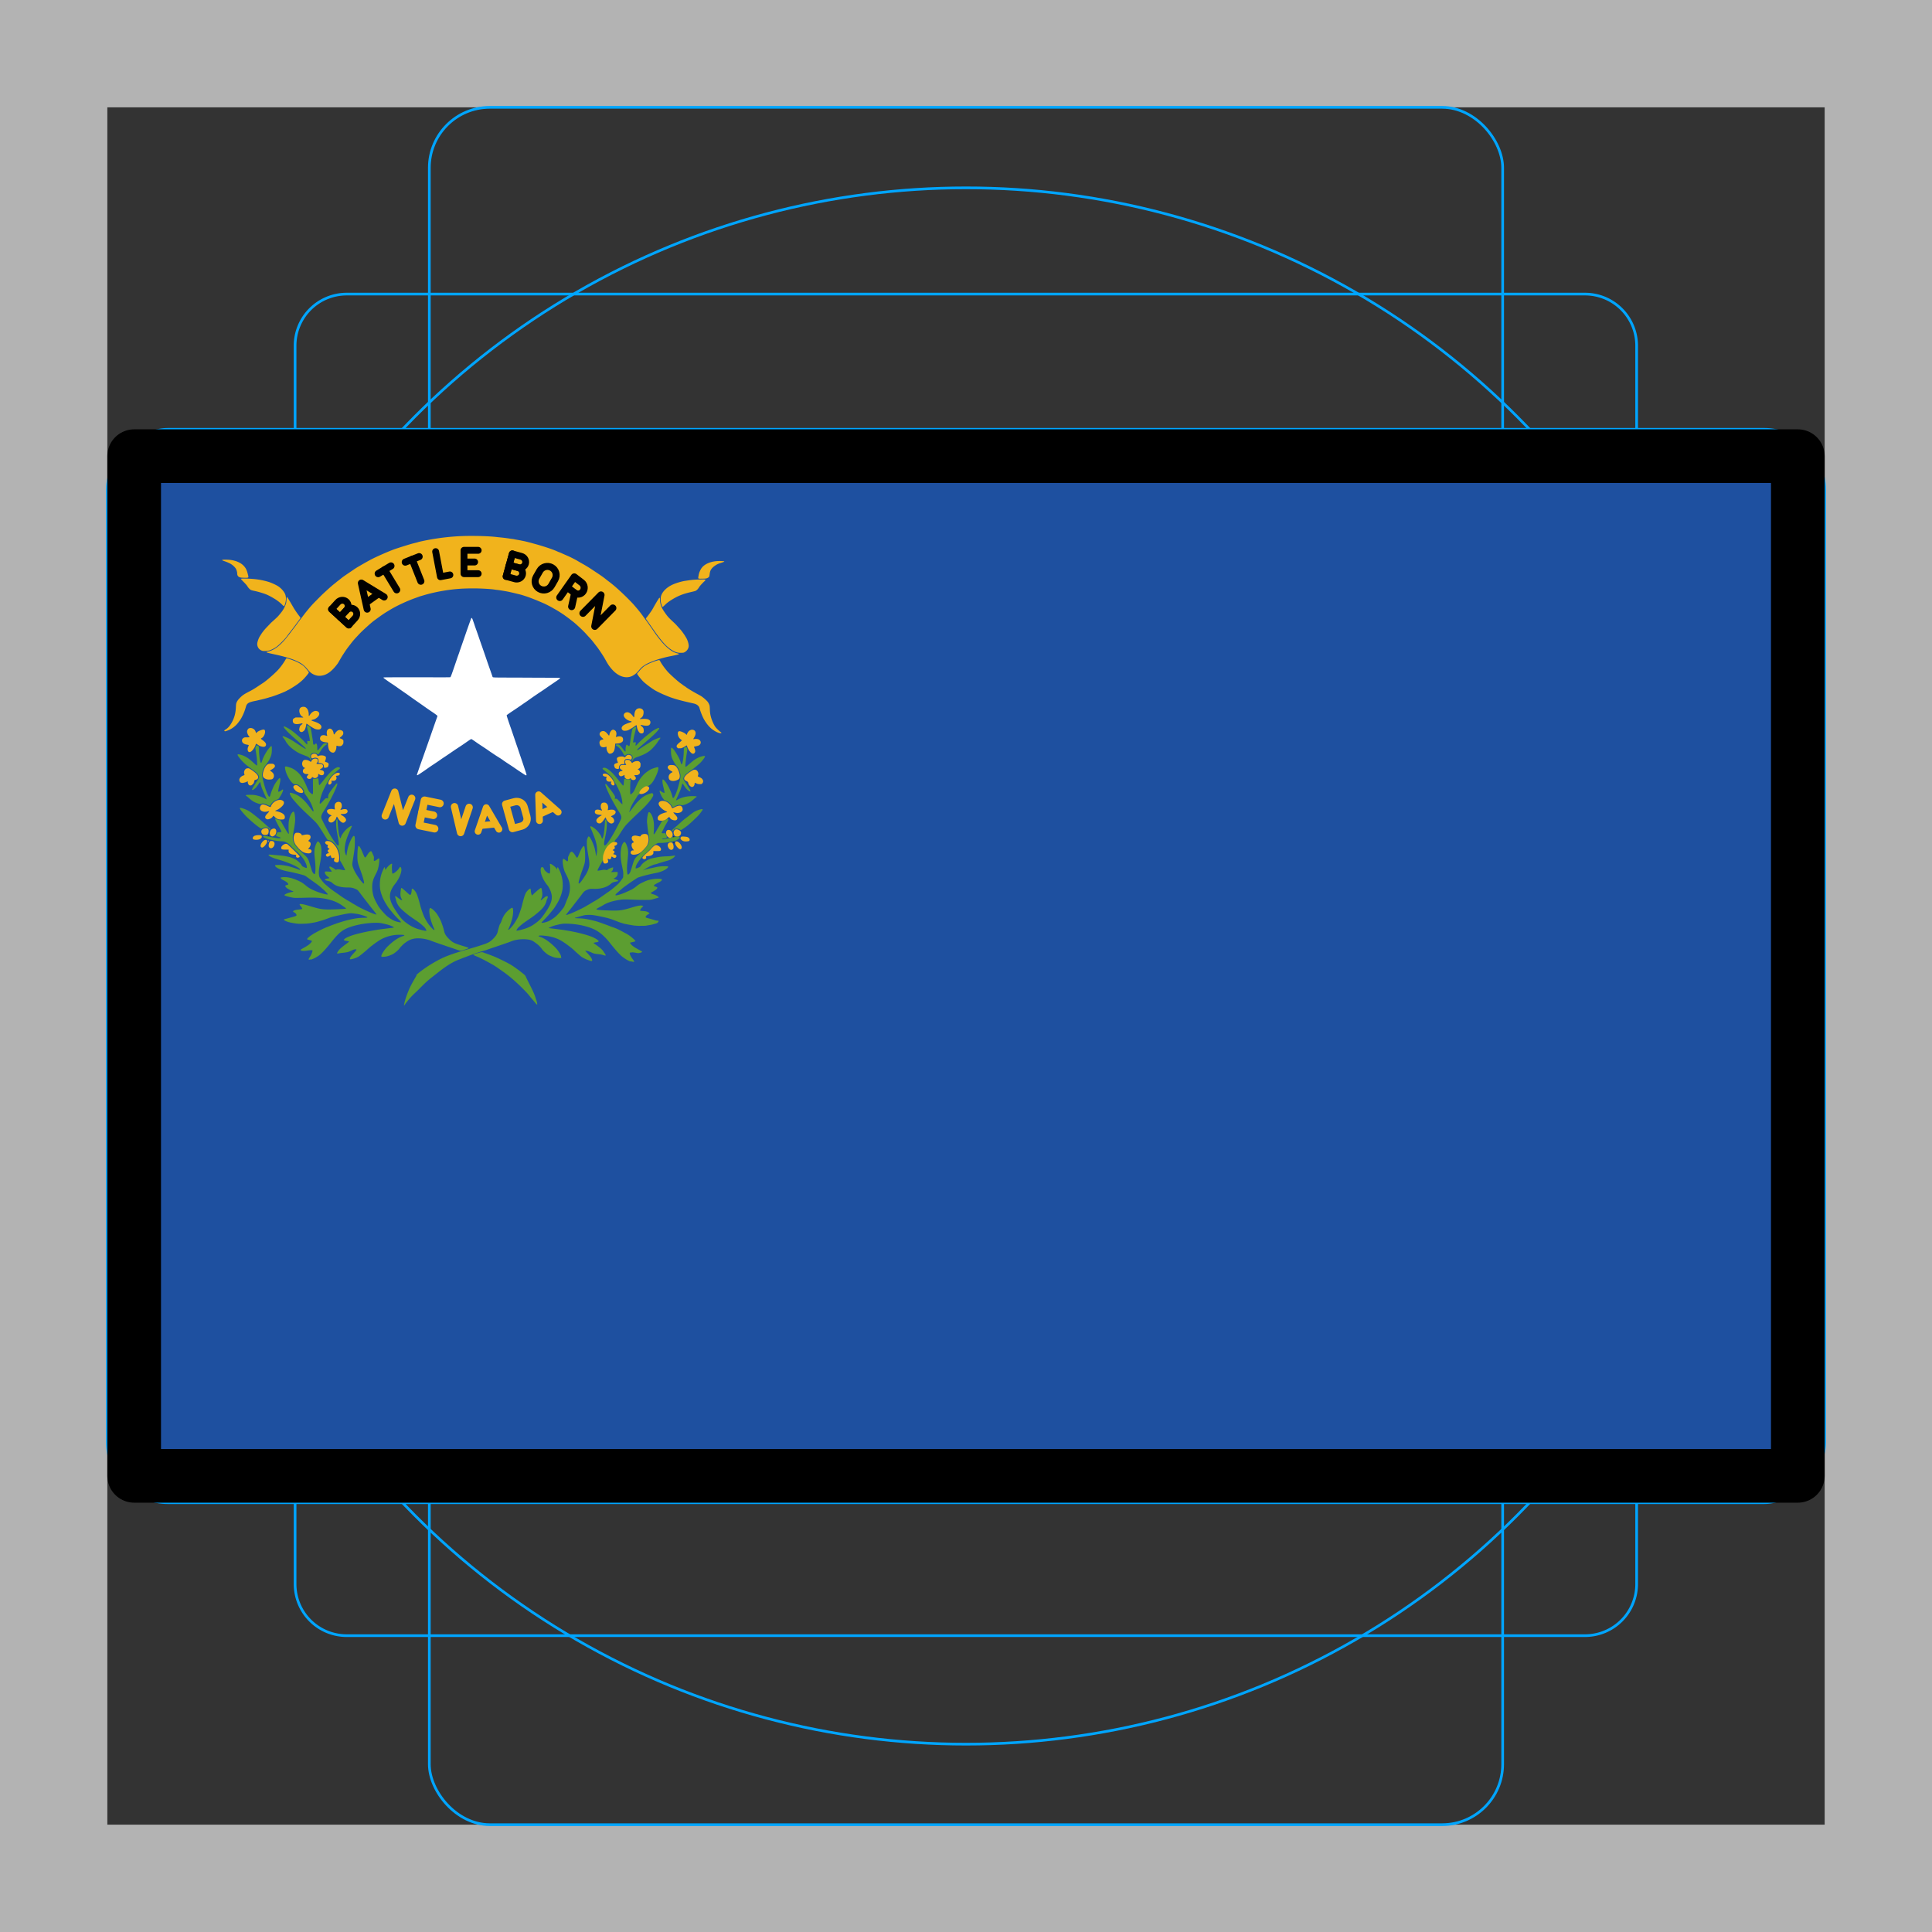 <svg id="emoji" version="1.1" viewBox="0 0 72 72" xmlns="http://www.w3.org/2000/svg">
 <rect x="0" y="0" width="72" height="72" fill="#333333" stroke="none"/>
 <g id="grid">
  <path d="M68,4V68H4V4H68m4-4H0V72H72V0Z" fill="#b3b3b3"/>
  <path d="m12.92 10.96h46.15a1.923 1.923 0 0 1 1.923 1.923v46.15a1.923 1.923 0 0 1-1.923 1.923h-46.15a1.923 1.923 0 0 1-1.923-1.923v-46.15a1.923 1.923 0 0 1 1.923-1.923z" fill="none" stroke="#00a5ff" stroke-miterlimit="10" stroke-width=".1"/>
  <rect x="16" y="4" width="40" height="64" rx="2.254" ry="2.254" fill="none" stroke="#00a5ff" stroke-miterlimit="10" stroke-width=".1"/>
  <rect transform="translate(72) rotate(90)" x="16" y="4" width="40" height="64" rx="2.254" ry="2.254" fill="none" stroke="#00a5ff" stroke-miterlimit="10" stroke-width=".1"/>
  <circle cx="36" cy="36" r="29" fill="none" stroke="#00a5ff" stroke-miterlimit="10" stroke-width=".1"/>
 </g>
 <g id="color">
  <rect x="5" y="17" width="62" height="38" fill="#fff" style="fill:#1e50a0"/>
  <path d="m23.499 35.831c-0.081-0.02-0.186-0.09-0.281-0.157-0.111-0.08-0.283-0.275-0.49-0.536-0.198-0.25-0.369-0.385-0.509-0.464-0.26-0.147-0.702-0.25-1.133-0.252-0.116-5e-4 -0.142 3e-3 -0.305 0.041-0.119 0.028-0.183 0.045-0.265 0.085-0.069 0.033-0.086 0.037-0.04 0.043 0.255 0.031 0.529 0.066 0.571 0.074 0.029 0.005 0.08 0.014 0.113 0.019 0.357 0.06 0.662 0.142 0.851 0.21 0.111 0.04 0.221 0.102 0.262 0.137 0.055 0.046 0.056 0.069-0.057 0.085-0.041 0.006-0.089 0.017-0.093 0.021-0.01 0.01-5e-3 5e-3 0.129 0.103 0.15 0.11 0.202 0.162 0.247 0.234 0.051 0.08 0.117 0.152 0.037 0.134-0.026-0.006-0.124-0.038-0.163-0.042-0.17-0.017-0.224-0.02-0.304-0.058-0.092-0.044-0.162-0.069-0.205-0.073-0.072-0.007-0.072-0.02 0.034 0.095 0.082 0.088 0.118 0.133 0.141 0.176 0.032 0.059 0.053 0.121-0.014 0.106-0.111-0.024-0.27-0.099-0.338-0.143-0.041-0.026-0.246-0.208-0.282-0.245-0.085-0.085-0.313-0.257-0.453-0.344-0.166-0.103-0.354-0.168-0.567-0.197-0.111-0.015-0.278-0.03-0.295-0.013-0.015 0.014-0.036 0.02 0.016 0.036 0.153 0.046 0.316 0.151 0.505 0.324 0.093 0.085 0.15 0.149 0.208 0.234 0.069 0.101 0.1 0.17 0.089 0.201-0.005 0.014 0.049 0.044-0.028 0.041-0.053-0.003-0.161-0.01-0.204-0.021-0.067-0.018-0.208-0.076-0.244-0.1-0.084-0.056-0.196-0.158-0.226-0.204-0.027-0.042-0.12-0.148-0.175-0.189-0.132-0.099-0.186-0.145-0.31-0.171-0.173-0.037-0.454-0.024-0.658 0.056-0.094 0.037-0.302 0.11-0.465 0.164-0.041 0.013-0.087 0.029-0.103 0.035-0.016 0.006-0.103 0.035-0.195 0.066-0.091 0.03-0.199 0.072-0.243 0.083-0.25 0.062-0.621 0.206-0.966 0.34-0.362 0.14-0.673 0.404-0.987 0.649s-0.445 0.418-0.645 0.599c-0.201 0.181-0.404 0.46-0.394 0.467-0.031-0.008 0.049-0.296 0.167-0.577 0.117-0.281 0.324-0.584 0.292-0.564-0.08 0.047 0.282-0.287 0.861-0.586 0.44-0.227 1.049-0.366 1.427-0.489 0.331-0.107 0.412-0.127 0.548-0.259 0.107-0.103 0.167-0.187 0.187-0.278 0.015-0.067 0.051-0.202 0.072-0.258 0.01-0.026 0.047-0.083 0.059-0.116 0.026-0.072 0.062-0.173 0.124-0.268 0.076-0.116 0.251-0.266 0.292-0.254 0.044 0.013 0.039 0.237-0.011 0.42-0.036 0.136-0.087 0.273-0.138 0.376-0.015 0.03-0.004 0.022 0.012 0.022 0.015 0 0.098-0.089 0.154-0.16 0.062-0.079 0.157-0.234 0.201-0.331 0.041-0.091 0.114-0.306 0.139-0.407 0.047-0.19 0.095-0.37 0.135-0.454 0.038-0.08 0.146-0.185 0.178-0.181 0.013 0.002 0.015 0.029 0.02 0.091 0.003 0.043 0.011 0.086 0.021 0.114 0.025 0.07 0.005 0.062 0.12-0.043 0.11-0.1 0.195-0.167 0.221-0.183 0.03-0.018 0.045 0.024 0.059 0.145 0.016 0.139-0.002 0.195-0.049 0.284-0.011 0.021-5e-3 0.02-0.001 0.022 0.015 0.009 0.039-0.023 0.143-0.105 0.077-0.061 0.135-0.057 0.112 0.017-0.008 0.025-0.035 0.073-0.037 0.085-0.032 0.154-0.108 0.274-0.26 0.408-0.167 0.147-0.229 0.194-0.473 0.359-0.123 0.083-0.191 0.135-0.275 0.212-0.059 0.053-0.083 0.08-0.102 0.116-0.026 0.048-0.021 0.036-0.009 0.043 0.018 0.011 0.246-0.046 0.358-0.088 0.113-0.042 0.202-0.085 0.309-0.161 0.185-0.131 0.254-0.199 0.439-0.477 0.213-0.322 0.244-0.505 0.167-0.725-0.024-0.069-0.082-0.185-0.123-0.234-0.203-0.242-0.287-0.524-0.245-0.645 0.02-0.058 0.087-0.046 0.11 0.023 0.027 0.08 0.156 0.179 0.205 0.179 0.014 0 0.02-0.007 0.023-0.045 0.01-0.098 0.007-0.23-0.001-0.269-0.009-0.044-0.004-0.051 0.023-0.045 0.043 0.01 0.183 0.111 0.223 0.179 0.026 0.046 0.017 0.045 0.022-0.011 0.002-0.024 0.019-0.043 0.021-0.042 0.019-0.002 0.012 0.02 0.015 0.02 0.003 0 0.022 0.034 0.042 0.076 0.092 0.196 0.131 0.365 0.13 0.572-4.27e-4 0.139-0.018 0.238-0.068 0.382-0.041 0.118-0.081 0.201-0.164 0.337-0.077 0.127-0.077 0.127-0.183 0.257-0.116 0.143-0.143 0.173-0.295 0.328-0.049 0.049-0.082 0.088-0.079 0.093 0.014 0.021 0.178-0.016 0.274-0.062 0.079-0.038 0.206-0.123 0.267-0.18 0.092-0.086 0.225-0.239 0.287-0.331 0.034-0.05 0.091-0.219 0.123-0.291 0.059-0.131 0.106-0.276 0.107-0.438 5.34e-4 -0.172-0.044-0.303-0.143-0.496-0.061-0.119-0.06-0.117-0.084-0.203-0.042-0.15-0.068-0.381-0.01-0.378 0.01 5e-4 0.038 0.018 0.075 0.048 0.038 0.031 0.051 0.048 0.071 0.041 0.006-0.002 0.023-0.019 0.019-0.075-0.004-0.074 0.002-0.084 0.025-0.133 0.013-0.028 0.032-0.071 0.044-0.097s0.043-0.039 0.048-0.044c0.024-0.023 0.088 0.029 0.14 0.112 0.058 0.093 0.063 0.102 0.081 0.102 0.019 0 0.026-0.015 0.095-0.183 0.069-0.167 0.135-0.259 0.164-0.249 0.033 0.012 0.055 0.397 0.034 0.569-0.011 0.086-0.019 0.114-0.107 0.355-0.11 0.303-0.151 0.475-0.118 0.475 0.034 0 0.131-0.134 0.249-0.321 0.097-0.153 0.132-0.289 0.139-0.376 0.003-0.028-0.002-0.131-0.012-0.192-0.071-0.431-0.08-0.437-0.081-0.637-6.4e-4 -0.139 0.033-0.179 0.042-0.2 0.024-0.06 0.06-0.03 0.131 0.107 0.042 0.082 0.11 0.256 0.123 0.319l0.02 0.095c0.008 0.037 0.017 0.089 0.019 0.117 0.003 0.028 0.006 0.052 0.008 0.055 0.011 0.018 0.019-0.055 0.032-0.12 0.02-0.102 6.4e-4 -0.276-0.048-0.439a3.212 3.012 0 0 0-0.081-0.222c-0.008-0.018-0.023-0.063-0.038-0.098-0.014-0.035-0.04-0.098-0.059-0.138-0.047-0.097-0.01-0.104 0.082-0.046 0.089 0.056 0.179 0.146 0.25 0.25 0.044 0.063 0.049 0.073 0.067 0.127 0.009 0.026 0.018 0.047 0.021 0.047 0.011 0 0.031-0.042 0.045-0.094 0.025-0.093 0.045-0.26 0.062-0.53 0.004-0.066 0.007-0.077 0.017-0.079 0.009-0.002 0.016 0.005 0.025 0.023 0.01 0.021 0.029 0.038 0.029 0.135-7.47e-4 0.128-0.018 0.259-0.055 0.448-0.182 0.743 0.193 0.097 0.301-0.09 0.093-0.162 0.278-0.522 0.286-0.557 0.018-0.076-0.004-0.142-0.092-0.274-0.036-0.054-0.038-0.057-0.145-0.243-0.177-0.306-0.331-0.632-0.354-0.749-0.006-0.03 0.01-0.039 0.033-0.02 0.02 0.017 0.208 0.262 0.248 0.323 0.042 0.064 0.086 0.115 0.086 0.171-0.042 0.056 0.012 0.045 0.012 0.049 0.04-0.011 0.069 0.006 0.132 0.081 0.074 0.087 0.109 0.121 0.127 0.121 0.013 0-0.003-0.007-0.003-0.038 0-0.078-0.033-0.264-0.091-0.404-0.048-0.114-0.132-0.285-0.151-0.308-0.004-0.004-0.031-0.052-0.061-0.107-0.03-0.055-0.07-0.119-0.089-0.144-0.038-0.048-0.216-0.211-0.296-0.271-0.055-0.041-0.061-0.057-0.031-0.075 0.092-0.057 0.29 0.091 0.534 0.399 0.061 0.078 0.109 0.136 0.172 0.212 0.054 0.066 0.059 0.061 0.069-0.075 0.009-0.125 0.012-0.134 0.038-0.133 0.012 5e-4 0.035 6e-3 0.053 0.012 0.023 0.008 0.042 0.01 0.07 0.007 0.022-0.003 0.087 0.002 0.092 0.005 0.007 0.005-0.013 0.067-0.016 0.276-0.003 0.231 0.001 0.259 0.01 0.27 0.014 0.018 0.005 0.018 0.06-0.03 0.055-0.048 0.077-0.084 0.138-0.232 0.146-0.35 0.308-0.511 0.528-0.644 0.044-0.027 0.096-0.048 0.196-0.079 0.114-0.034 0.134-0.032 0.111 0.077-0.017 0.079-0.032 0.114-0.06 0.18-0.07 0.166-0.162 0.323-0.24 0.376-0.032 0.022-0.071 0.056-0.122 0.058-0.143 0.099-0.185 0.259-0.329 0.328-0.016 0.018-0.032 0.054-0.124 0.195-0.073 0.112-0.142 0.228-0.177 0.356-0.013 0.047-0.038 0.063-0.031 0.067 5e-3 3e-3 0.013 4e-3 0.017 0.002 0.01-0.004 0.056-0.062 0.155-0.196 0.102-0.137 0.199-0.238 0.319-0.333 0.077-0.06 0.193-0.118 0.289-0.145 0.072-0.02 0.084-0.021 0.096-0.007a0.095 0.089 0 0 1 0.012 0.103c-0.042 0.08-0.073 0.133-0.2 0.277-0.125 0.142-0.21 0.219-0.463 0.458a12.825 12.023 0 0 0-0.27 0.265c-0.089 0.091-0.148 0.155-0.34 0.468-0.049 0.081-0.132 0.164-0.139 0.171-0.003 0.003-0.025 0.125-0.052 0.132-0.295 0.153-0.263 0.426-0.418 0.647l-0.052 0.089c-0.067 0.113-0.13 0.235-0.13 0.252 0 7e-3 0.003 0.015 0.006 0.017s0.047-4e-3 0.097-0.013c0.126-0.024 0.169-0.026 0.206-0.014 0.033 0.011 0.049 0.008 0.074-0.017 0.032-0.031 0.159-0.077 0.187-0.077 0.019 0 0.017 4e-3 7e-3 0.03-0.005 0.013 0.002 0.051-0.019 0.08-0.037 0.052-0.068 0.057-0.057 0.063 0.003 2e-3 0.056 6e-4 0.118-3e-3 0.124-0.007 0.131-6e-3 0.131 0.031 0 0.053 0.002 0.114-0.086 0.177-0.041 0.03-0.091 0.037-0.058 0.043 0.084 0.033 0.156 0.051 0.156 0.07 0 0.016 0.029 0.014-0.056 0.032-0.084 0.018-0.147 0.03-0.2 0.078-0.129 0.116-0.328 0.2-0.626 0.198-0.089-4e-4 -0.158-0.013-0.256 0.031-0.064 0.029-0.104 0.032-0.19 0.147-0.075 0.1-0.184 0.242-0.237 0.309-0.027 0.034-0.075 0.096-0.106 0.137a7.678 7.198 0 0 1-0.131 0.166c-0.092 0.113-0.134 0.169-0.134 0.177 0 0.01 0.013 0.008 0.078-0.013 0.138-0.044 0.544-0.234 0.672-0.314 0.021-0.013 0.058-0.035 0.081-0.047 0.023-0.012 0.067-0.038 0.096-0.057s0.079-0.049 0.11-0.066c0.067-0.037 0.052-0.028 0.152-0.092 0.084-0.053 0.133-0.087 0.252-0.172 0.038-0.027 0.082-0.058 0.098-0.069a2.741 2.57 0 0 0 0.17-0.122 7.591 7.116 0 0 0 0.23-0.197c0.045-0.043 0.168-0.204 0.183-0.241 9e-3 -0.022 0.005-0.064 0.009-0.106 0.009-0.097-0.022-0.194-0.065-0.421-0.054-0.285-0.032-0.505 0.004-0.638 0.024-0.088 0.083-0.17 0.116-0.16 0.028 0.009 0.09 0.143 0.11 0.241 0.024 0.117 0.022 0.205-0.011 0.5-0.024 0.207-0.017 0.448 0.012 0.471 0.021 0.016 0.068-0.03 0.095-0.094 0.017-0.039 0.033-0.09 0.077-0.237 0.067-0.226 0.087-0.263 0.2-0.37 0.048-0.046 0.095-0.092 0.105-0.103 0.01-0.011 0.038-0.037 0.063-0.059 0.082-0.069 0.181-0.187 0.219-0.262 0.07-0.135 0.047-0.205 0.011-0.414-0.014-0.081-0.022-0.163-0.026-0.184-0.007-0.035-0.004-0.054-0.022-0.194-0.015-0.113 0.022-0.34 0.052-0.393 0.011-0.019 0.037-0.016 0.061 0.009 0.066 0.066 0.117 0.202 0.137 0.362 0.009 0.074 9e-3 0.28-5.33e-4 0.359-0.009 0.078-0.006 0.092 0.015 0.074 0.016-0.014 0.052-0.068 0.087-0.131 0.013-0.023 0.036-0.064 0.052-0.089 0.016-0.026 0.055-0.094 0.087-0.151 0.032-0.058 0.062-0.109 0.066-0.115 0.004-0.006 0.032-0.017 0.06-0.024a0.618 0.579 0 0 0 0.095-0.034c0.029-0.014 0.059-0.015 0.066-0.013 0.046 0.01-0.036 0.122-0.118 0.27-0.019 0.034-0.045 0.095-0.067 0.136-0.038 0.071-0.055 0.101-0.044 0.111 0.01 9e-3 0.025 0.01 0.074 0.01 0.069 1e-4 0.056-0.021 0.063 4e-3 0.003 0.01 0.012 0.033 0.022 0.051 0.028 0.056 0.055 0.103-0.012 0.126-0.032 0.011-0.081 0.009-0.096 0.014-0.034 0.011-0.055 0.017-0.031 0.027 0.03 0.013 0.185-0.028 0.336-0.063 0.104-0.024 0.216-0.041 0.257-0.039 0.035 0.002 0.041 0.004 0.042 0.016 0.002 0.01 0.021 0.041 0.004 0.053-0.034 0.024-0.122 0.087-0.196 0.102l-0.161 0.033c-0.097 0.02-0.211 0.03-0.311 0.035-0.106 0.005-0.118-0.015-0.206 0.04-0.051 0.032-0.087 0.053-0.121 0.092a2.837 2.66 0 0 1-0.169 0.174c-0.13 0.12-0.202 0.182-0.243 0.231-0.107 0.128-0.223 0.288-0.226 0.381l-9.6e-4 0.033 0.025-2e-3c0.014-1e-3 0.052-0.015 0.085-0.03 0.056-0.026 0.062-0.031 0.083-0.066 0.039-0.067 0.112-0.127 0.185-0.176 0.068-0.046 0.165-0.089 0.242-0.105 0.021-0.004 0.116-0.023 0.148-0.03 0.076-0.017 0.16-0.028 0.271-0.037 0.051-0.004 0.158-0.005 0.218-0.01 0.154-0.014 0.212-0.035 0.212-0.018 0 0.034-0.108 0.133-0.257 0.178-0.05 0.015-0.135 0.038-0.191 0.055-0.057 0.017-0.169 0.05-0.209 0.067-0.041 0.016-0.114 0.026-0.144 0.037-0.103 0.038-0.256 0.118-0.314 0.159-0.049 0.035-0.07 0.036-0.07 0.053 0 0.008-0.016 0.002 0.04-0.02 0.084-0.034 0.313-0.076 0.398-0.096 0.121-0.028 0.225-0.04 0.331-0.04 0.138-1e-4 0.189-2e-3 0.144 0.05-0.062 0.071-0.218 0.16-0.45 0.203-0.187 0.035-0.45 0.099-0.574 0.141-0.013 0.004-0.091 0.024-0.124 0.048-0.032 0.024-0.151 0.097-0.248 0.166-0.205 0.146-0.228 0.156-0.361 0.273-0.097 0.085-0.168 0.14-0.186 0.172-0.014 0.024-0.009 0.04 0.056 0.026 0.158-0.034 0.298-0.098 0.466-0.175 0.102-0.047 0.17-0.089 0.263-0.165 0.112-0.092 0.169-0.109 0.287-0.166 0.172-0.082 0.349-0.101 0.485-0.108 0.086-0.004 0.143 0.008 0.161 0.021 0.028 0.019-0.006 0.064-0.104 0.112-0.097 0.047-0.174 0.097-0.174 0.097 0.002 0.012-0.029 0.044 0 0.05 0.039 0.008 0.115 0.038 0.115 0.049 0 0.022-0.017 0.053-0.058 0.082-0.047 0.033-0.2 0.127-0.22 0.127-0.069-0.09 0.063 0.026 0.096 0.034 0.124 0.027 0.219 0.094 0.231 0.123 0.006 0.015-0.055 0.022-0.118 0.041-0.114 0.035-0.158 0.048-0.23 0.052-0.039 0.002-0.25 0.004-0.413-1e-3 -0.367-0.01-0.5-0.03-0.694 8e-4 -0.243 0.038-0.452 0.096-0.612 0.197-0.083 0.052-0.243 0.129-0.251 0.142-0.011 0.018 0.017 0.039 0.313 0.051 0.524 0.021 0.6 0.016 0.979-0.098 0.21-0.063 0.257-0.071 0.323-0.079 0.056-0.007 0.112 0.006 0.121 0.013 0.017 0.013-0.009 0.021-0.044 0.06-0.033 0.039-0.07 0.092-0.07 0.107 0 0.015 0.053 0.016 0.163 0.027 0.108 0.011 0.149 0.043 0.178 0.068 0.021 0.019 0.025 0.016-0.02 0.04-0.07 0.038-0.132 0.096-0.102 0.122 0.014 0.012-0.048-1e-3 0.152 0.053 0.07 0.019 0.215 0.063 0.227 0.066 0.026 0.007 0.11 0.003 0.097 0.026-0.037 0.065-0.06 0.075-0.106 0.087-0.07 0.019-0.149 0.047-0.241 0.058-0.072 9e-3 -0.119 0.03-0.228 0.027-0.076-2e-3 -0.158 0.004-0.174 2e-3 -0.016-0.002-0.138-0.009-0.165-0.012-0.027-0.003-0.131-0.021-0.179-0.03s-0.142-0.027-0.153-0.029c-0.03-0.004-0.163-0.045-0.219-0.065-0.025-0.009-0.158-0.061-0.21-0.081-0.129-0.048-0.196-0.068-0.351-0.103-0.299-0.068-0.455-0.089-0.532-0.089-0.043 0-0.157 7e-4 -0.211 0.013-0.057 0.013-0.148 0.036-0.22 0.06-0.101 0.034-0.128 0.025-0.128 0.039 0 0.011 0.013 0.012 0.14 0.016 0.216 0.006 0.346 0.035 0.611 0.1 0.098 0.024 0.262 0.086 0.371 0.125 0.121 0.043 0.176 0.066 0.208 0.079 0.019 8e-3 0.1 0.034 0.142 0.05 0.091 0.035 0.159 0.065 0.248 0.114 0.035 0.019 0.182 0.098 0.204 0.11 0.14 0.076 0.327 0.239 0.327 0.271 0 0.013-0.036 0.019-0.071 0.028-0.157 0.042-0.144 0.017-0.107 0.071 0.041 0.058 0.11 0.113 0.236 0.183 0.159 0.089 0.208 0.107 0.189 0.124-0.03 0.026-0.135 0.053-0.186 0.036-0.039-0.007-0.154-0.026-0.187-0.026-0.028 0.023-0.065-5e-3 -0.086 0.024-0.004 0.035 0.028 0.117 0.089 0.202 0.035 0.049 0.1 0.133 0.071 0.133-0.005 0-0.106-0.016-0.129-0.022z" fill="#00843d" style="fill:#5c9e31;stroke-width:.103"/>
  <path d="m20.021 37.427c0.005-0.012-0.021-0.129-0.036-0.162a1.05 0.984 0 0 1-0.028-0.083c-0.037-0.125-0.099-0.26-0.276-0.607-0.04-0.079-0.078-0.157-0.084-0.173-0.016-0.042-0.039-0.068-0.112-0.125a9.566 8.968 0 0 1-0.107-0.085c-0.042-0.034-0.185-0.137-0.255-0.184-0.111-0.075-0.268-0.158-0.524-0.279-0.156-0.074-0.23-0.103-0.445-0.181-0.043-0.015-0.097-0.035-0.121-0.044-0.075-0.028-0.079-0.027-0.225 0.013-0.073 0.02-0.141 0.042-0.151 0.048-0.031 0.019-0.023 0.025 0.124 0.086 0.095 0.039 0.25 0.117 0.42 0.21 0.228 0.124 0.25 0.139 0.575 0.369 0.22 0.156 0.464 0.368 0.704 0.61 0.148 0.149 0.204 0.21 0.268 0.294 0.017 0.022 0.052 0.064 0.078 0.093s0.067 0.079 0.092 0.11c0.051 0.064 0.085 0.1 0.093 0.1 0.003 0 0.008-4e-3 0.01-9e-3zm-8.441-1.664c0.081-0.02 0.202-0.08 0.297-0.148 0.111-0.08 0.265-0.245 0.472-0.506 0.198-0.25 0.335-0.383 0.475-0.462 0.26-0.148 0.76-0.256 1.192-0.257 0.116-4e-4 0.17 0.007 0.332 0.044 0.119 0.028 0.185 0.049 0.267 0.088 0.069 0.033 0.078 0.046 0.032 0.052-0.255 0.031-0.529 0.066-0.571 0.074-0.029 0.005-0.08 0.014-0.113 0.019-0.357 0.06-0.692 0.138-0.881 0.206-0.111 0.04-0.193 0.08-0.234 0.114-0.056 0.046-0.038 0.065 0.075 0.081 0.041 0.006 0.077 0.013 0.081 0.017 0.01 0.01-0.003 0.021-0.137 0.119-0.15 0.11-0.226 0.18-0.271 0.251-0.051 0.08-0.045 0.092 0.036 0.074 0.026-0.006 0.08-0.014 0.118-0.018 0.17-0.017 0.232-0.03 0.311-0.069 0.092-0.044 0.132-0.059 0.175-0.063 0.072-0.007 0.065 0.015-0.042 0.13-0.082 0.088-0.118 0.133-0.141 0.176-0.032 0.059-0.019 0.075 0.048 0.061 0.111-0.024 0.207-0.061 0.274-0.104 0.041-0.026 0.264-0.208 0.301-0.245 0.085-0.085 0.324-0.267 0.464-0.354 0.166-0.103 0.354-0.168 0.567-0.197 0.111-0.015 0.338-0.012 0.355 0.004 0.014 0.014 6e-3 0.02-0.046 0.036-0.153 0.046-0.316 0.151-0.505 0.324-0.093 0.085-0.15 0.149-0.208 0.234-0.069 0.101-0.1 0.17-0.089 0.201 0.005 0.014 0.007 0.014 0.084 0.011a0.626 0.587 0 0 0 0.142-0.021c0.068-0.018 0.189-0.068 0.226-0.092 0.084-0.056 0.194-0.153 0.223-0.199 0.027-0.042 0.139-0.155 0.193-0.196 0.132-0.099 0.21-0.137 0.334-0.164 0.173-0.037 0.438-0.007 0.642 0.073 0.094 0.037 0.302 0.11 0.465 0.164 0.041 0.013 0.087 0.029 0.103 0.035 0.016 0.006 0.103 0.035 0.195 0.066 0.091 0.03 0.201 0.068 0.243 0.083 0.085 0.03 0.098 0.032 0.15 0.018 0.061-0.016 0.239-0.077 0.247-0.084 0.015-0.014-0.021-0.03-0.188-0.08-0.35-0.106-0.397-0.129-0.534-0.261-0.107-0.103-0.164-0.191-0.183-0.281a2.826 2.649 0 0 0-0.072-0.249c-0.01-0.026-0.027-0.074-0.039-0.106-0.026-0.072-0.092-0.196-0.154-0.29-0.076-0.116-0.22-0.243-0.261-0.231-0.044 0.013-0.039 0.209 0.011 0.392 0.036 0.136 0.087 0.273 0.138 0.376 0.015 0.03 0.014 0.05-0.002 0.05-0.015 0-0.128-0.114-0.183-0.185-0.062-0.079-0.15-0.226-0.193-0.323-0.041-0.091-0.114-0.306-0.139-0.407-0.047-0.19-0.104-0.373-0.144-0.456-0.038-0.08-0.124-0.174-0.156-0.17-0.013 0.002-0.015 0.009-0.02 0.07-0.003 0.043-0.011 0.086-0.021 0.114-0.025 0.07-0.033 0.068-0.148-0.037-0.11-0.1-0.167-0.15-0.193-0.166-0.03-0.018-0.036-0.005-0.049 0.116-0.016 0.139-0.008 0.201 0.039 0.29 0.011 0.021 0.017 0.04 0.014 0.042-0.015 0.009-0.072-0.026-0.177-0.108-0.077-0.061-0.095-0.056-0.072 0.017 0.008 0.025 0.016 0.055 0.019 0.068 0.032 0.154 0.108 0.274 0.26 0.407 0.167 0.147 0.229 0.194 0.473 0.359 0.123 0.083 0.19 0.135 0.275 0.212 0.059 0.053 0.083 0.08 0.102 0.116 0.027 0.048 0.031 0.064 0.019 0.071-0.018 0.011-0.256-0.046-0.368-0.088-0.112-0.042-0.222-0.1-0.329-0.176-0.185-0.131-0.251-0.205-0.435-0.484-0.213-0.322-0.261-0.514-0.183-0.734 0.024-0.069 0.085-0.179 0.126-0.228 0.203-0.242 0.317-0.55 0.244-0.656-0.018-0.026-0.039-0.017-0.063 0.029-0.04 0.075-0.192 0.204-0.24 0.204-0.014 0-0.016-0.004-0.02-0.042-0.01-0.098-0.013-0.237-0.005-0.275 0.009-0.044 0.004-0.054-0.023-0.048-0.043 0.01-0.154 0.117-0.193 0.185-0.027 0.046-0.04 0.042-0.045-0.015-0.002-0.024-0.006-0.043-0.009-0.042a0.043 0.041 0 0 1-0.012 0.002c-0.003 0-0.022 0.034-0.042 0.076-0.092 0.196-0.131 0.365-0.13 0.572 3.2e-4 0.139 0.018 0.238 0.068 0.382 0.041 0.118 0.081 0.201 0.164 0.337 0.077 0.127 0.077 0.127 0.183 0.257 0.116 0.143 0.143 0.173 0.295 0.328 0.049 0.049 0.082 0.088 0.079 0.093-0.014 0.021-0.178-0.016-0.274-0.062-0.079-0.038-0.206-0.123-0.267-0.18-0.092-0.086-0.225-0.239-0.287-0.331-0.034-0.05-0.123-0.214-0.155-0.286-0.059-0.131-0.09-0.286-0.091-0.448-5.33e-4 -0.172 0.028-0.278 0.127-0.471 0.061-0.119 0.067-0.134 0.091-0.22 0.042-0.15 0.062-0.381 0.034-0.381-0.01 0-0.038 0.018-0.075 0.048-0.038 0.031-0.091 0.054-0.11 0.047-0.006-0.002-0.007-0.022-0.004-0.077 0.004-0.074 0.004-0.075-0.019-0.125-0.013-0.028-0.032-0.071-0.044-0.097s-0.025-0.051-0.03-0.056c-0.024-0.023-0.088 0.029-0.14 0.112-0.058 0.093-0.075 0.114-0.093 0.114-0.019 0-0.031-0.022-0.1-0.19-0.069-0.167-0.118-0.245-0.147-0.235-0.033 0.012-0.055 0.379-0.034 0.55 0.011 0.086 0.019 0.114 0.106 0.355 0.11 0.303 0.158 0.494 0.125 0.494-0.034 0-0.144-0.136-0.262-0.323-0.097-0.153-0.157-0.292-0.164-0.378-0.003-0.028 0.002-0.076 0.012-0.137 0.071-0.431 0.08-0.507 0.081-0.708 6.4e-4 -0.139-0.001-0.179-0.01-0.2-0.024-0.06-0.06-0.03-0.131 0.107-0.042 0.082-0.11 0.256-0.123 0.319l-0.02 0.095c-0.008 0.037-0.017 0.089-0.019 0.117-0.003 0.028-0.006 0.052-0.008 0.056-0.011 0.018-0.046-0.053-0.059-0.118-0.02-0.102-5.34e-4 -0.285 0.049-0.448 0.016-0.053 0.058-0.167 0.079-0.215 0.008-0.018 0.026-0.061 0.04-0.096 0.014-0.035 0.042-0.096 0.061-0.136 0.047-0.097 0.034-0.108-0.057-0.05-0.089 0.056-0.179 0.146-0.25 0.25-0.044 0.063-0.049 0.073-0.067 0.127-0.009 0.026-0.018 0.047-0.021 0.047-0.011 0-0.031-0.042-0.045-0.094-0.025-0.093-0.045-0.26-0.062-0.53-0.004-0.066-0.007-0.077-0.017-0.079-0.009-0.002-0.016 0.005-0.025 0.023-0.01 0.021-0.012 0.045-0.012 0.142 7.46e-4 0.128 0.016 0.252 0.053 0.441 0.051 0.259 0.058 0.367 0.025 0.373-0.041 0.007-0.179-0.18-0.341-0.463-0.093-0.162-0.278-0.522-0.286-0.556-0.018-0.076 0.004-0.142 0.092-0.274 0.036-0.054 0.038-0.057 0.145-0.243 0.177-0.306 0.331-0.632 0.354-0.749 0.006-0.03-0.01-0.039-0.033-0.02-0.02 0.017-0.208 0.262-0.248 0.323-0.042 0.064-0.062 0.121-0.062 0.176 0 0.024-0.003 0.045-6e-3 0.047-0.003 0.002-0.017 2e-4 -0.031-0.004-0.04-0.011-0.069 0.006-0.132 0.081-0.074 0.087-0.11 0.121-0.128 0.121-0.013 0-0.015-0.004-0.015-0.035 0-0.078 0.051-0.267 0.109-0.407 0.048-0.114 0.132-0.285 0.151-0.308 0.004-0.004 0.031-0.052 0.061-0.107 0.03-0.055 0.07-0.119 0.089-0.144 0.038-0.048 0.216-0.211 0.296-0.271 0.055-0.041 0.061-0.057 0.031-0.075-0.092-0.057-0.29 0.091-0.534 0.399-0.061 0.078-0.109 0.136-0.172 0.212-0.054 0.066-0.059 0.061-0.069-0.075-0.009-0.125-0.012-0.134-0.038-0.133a0.214 0.201 0 0 0-0.053 0.012 0.134 0.126 0 0 1-0.07 0.007c-0.022-0.002-0.042-0.001-0.047 0.003-0.007 0.005-8e-3 0.067-0.005 0.276 0.003 0.231 0.002 0.271-0.007 0.282-0.014 0.018-0.032 0.009-0.087-0.038-0.055-0.048-0.077-0.084-0.138-0.232-0.146-0.35-0.278-0.525-0.498-0.658-0.044-0.027-0.099-0.048-0.199-0.078-0.114-0.034-0.128-0.023-0.105 0.086 0.017 0.079 0.026 0.111 0.054 0.177 0.07 0.166 0.165 0.305 0.244 0.359 0.032 0.022 0.041 0.024 0.092 0.027 0.041 2e-3 0.066 0.007 0.091 0.019 0.036 0.017 0.129 0.089 0.161 0.125 0.032 0.036 0.057 0.088 0.061 0.129 0.004 0.042 0.019 0.075 0.047 0.106 0.016 0.018 0.035 0.046 0.127 0.186a1.472 1.379 0 0 1 0.168 0.373c0.013 0.047 0.014 0.06 0.007 0.064-5e-3 3e-3 -0.013 4e-3 -0.017 0.002-0.01-0.004-0.056-0.062-0.155-0.196-0.102-0.137-0.199-0.238-0.319-0.333-0.077-0.06-0.193-0.118-0.29-0.145-0.072-0.02-0.084-0.021-0.096-0.007-0.012 0.013-0.004 0.044 0.024 0.097 0.042 0.08 0.067 0.113 0.194 0.257 0.125 0.142 0.207 0.225 0.46 0.464a20.123 18.865 0 0 1 0.264 0.253c0.089 0.091 0.147 0.175 0.34 0.488 0.049 0.081 0.111 0.175 0.118 0.182 0.003 0.003 0.028 0.011 0.055 0.017 0.072 0.018 0.125 0.049 0.197 0.118 0.059 0.055 0.068 0.068 0.111 0.15 0.028 0.052 0.058 0.124 0.073 0.17 0.024 0.076 0.026 0.086 0.029 0.202l0.004 0.122 0.052 0.089c0.067 0.113 0.13 0.235 0.13 0.252 0 7e-3 -0.003 0.015-0.006 0.017s-0.047-4e-3 -0.097-0.013c-0.126-0.024-0.169-0.026-0.206-0.014-0.033 0.011-0.049 0.008-0.074-0.017-0.032-0.031-0.149-0.093-0.177-0.093-0.019 0-0.027 0.02-0.017 0.047 0.005 0.013 0.025 0.046 0.045 0.075 0.037 0.052 0.042 0.062 0.031 0.068-0.004 2e-3 -0.056 7e-4 -0.118-3e-3 -0.124-0.007-0.131-6e-3 -0.131 0.031 0 0.053 0.046 0.114 0.134 0.177 0.041 0.03 0.043 0.037 0.01 0.043-0.092 0.014-0.144 0.032-0.144 0.051 0 0.016 0.028 0.028 0.113 0.046 0.084 0.018 0.12 0.035 0.173 0.083 0.129 0.116 0.312 0.165 0.61 0.163 0.089-4e-4 0.164 0.017 0.261 0.061 0.064 0.029 0.072 0.036 0.158 0.151 0.075 0.1 0.184 0.242 0.237 0.309 0.027 0.034 0.075 0.096 0.106 0.137 0.031 0.041 0.09 0.116 0.131 0.166 0.092 0.113 0.134 0.169 0.134 0.177 0 0.01-0.013 0.008-0.078-0.013-0.138-0.044-0.544-0.234-0.672-0.315-0.021-0.013-0.058-0.035-0.081-0.047-0.023-0.012-0.067-0.038-0.096-0.057-0.029-0.019-0.079-0.049-0.11-0.066-0.067-0.037-0.052-0.028-0.152-0.092-0.084-0.053-0.133-0.087-0.252-0.172-0.038-0.027-0.082-0.058-0.098-0.069a2.741 2.57 0 0 1-0.17-0.122 7.591 7.116 0 0 1-0.231-0.197c-0.045-0.043-0.168-0.204-0.183-0.241-0.009-0.022-0.017-0.064-0.021-0.106-0.009-0.097 0.002-0.194 0.045-0.421 0.054-0.285 0.064-0.505 0.028-0.638-0.024-0.088-0.083-0.17-0.116-0.16-0.028 0.009-0.09 0.143-0.11 0.241-0.024 0.117-0.022 0.205 0.011 0.5 0.023 0.207 0.017 0.448-0.012 0.471-0.021 0.016-0.068-0.03-0.095-0.094-0.017-0.039-0.033-0.09-0.077-0.237-0.067-0.226-0.087-0.263-0.2-0.37-0.048-0.046-0.096-0.092-0.105-0.103-0.01-0.011-0.038-0.037-0.063-0.059-0.082-0.069-0.181-0.187-0.219-0.262-0.07-0.135-0.076-0.205-0.04-0.414 0.014-0.081 0.029-0.163 0.033-0.183 0.007-0.035 0.011-0.063 0.029-0.204 0.015-0.113-0.006-0.331-0.036-0.384-0.011-0.02-0.037-0.016-0.061 0.009-0.066 0.066-0.117 0.202-0.137 0.362-0.009 0.074-9e-3 0.28 5.33e-4 0.359 0.009 0.078 0.006 0.092-0.015 0.074-0.016-0.014-0.052-0.068-0.087-0.131-0.013-0.023-0.036-0.064-0.052-0.089a6.076 5.697 0 0 1-0.087-0.151 2.75 2.578 0 0 0-0.066-0.115c-0.005-0.006-0.032-0.017-0.06-0.024a0.618 0.579 0 0 1-0.095-0.034c-0.029-0.014-0.045-0.018-0.05-0.013-7e-3 0.007 0.049 0.122 0.131 0.27 0.019 0.034 0.052 0.095 0.074 0.136 0.038 0.071 0.039 0.076 0.028 0.087-0.01 9e-3 -0.025 0.011-0.074 0.011-0.069 0-0.076 0.002-0.082 0.027a0.396 0.371 0 0 1-0.022 0.051c-0.028 0.056-0.026 0.06 0.041 0.083 0.032 0.011 0.071 0.024 0.086 0.029 0.034 0.011 0.039 0.023 0.015 0.033-0.03 0.013-0.188-0.006-0.34-0.041-0.104-0.024-0.216-0.041-0.257-0.039-0.035 0.002-0.041 0.004-0.042 0.016-0.001 0.01 0.005 0.02 0.022 0.031 0.034 0.024 0.154 0.068 0.228 0.084l0.131 0.027c0.097 0.02 0.204 0.033 0.305 0.038 0.106 5e-3 0.131 0.013 0.219 0.067 0.05 0.032 0.08 0.056 0.115 0.095 0.026 0.029 0.102 0.103 0.169 0.165 0.13 0.12 0.205 0.194 0.246 0.243 0.107 0.128 0.191 0.297 0.193 0.391l8.53e-4 0.033-0.025-2e-3c-0.014-1e-3 -0.052-0.015-0.085-0.03-0.056-0.026-0.062-0.031-0.083-0.066-0.039-0.067-0.112-0.142-0.185-0.191-0.068-0.046-0.207-0.104-0.284-0.121a9.678 9.073 0 0 1-0.095-0.021c-0.076-0.017-0.186-0.032-0.297-0.04-0.051-0.004-0.141-0.011-0.202-0.017-0.154-0.014-0.17-0.013-0.17 3e-3 0 0.034 0.131 0.103 0.28 0.147 0.05 0.015 0.138 0.041 0.194 0.058 0.056 0.017 0.136 0.044 0.177 0.06 0.041 0.016 0.098 0.038 0.127 0.049 0.103 0.038 0.266 0.118 0.324 0.159 0.049 0.035 0.079 0.066 0.079 0.083 0 0.008-0.023 0.002-0.079-0.02-0.084-0.034-0.294-0.101-0.379-0.12-0.121-0.028-0.245-0.043-0.35-0.043-0.138 0-0.156 0.01-0.111 0.062 0.062 0.071 0.238 0.139 0.47 0.182 0.187 0.035 0.485 0.108 0.61 0.15 0.013 0.004 0.049 0.027 0.081 0.051 0.032 0.024 0.138 0.1 0.235 0.169 0.205 0.146 0.221 0.159 0.354 0.276 0.097 0.085 0.168 0.158 0.186 0.19 0.014 0.025-4.27e-4 0.027-0.066 0.014-0.158-0.034-0.314-0.086-0.482-0.163-0.102-0.047-0.17-0.089-0.263-0.165-0.112-0.092-0.149-0.115-0.267-0.172-0.172-0.082-0.343-0.132-0.479-0.138-0.086-0.004-0.162 0.002-0.181 0.014-0.028 0.019 0.02 0.064 0.117 0.112 0.097 0.047 0.16 0.104 0.155 0.14-0.002 0.012-0.01 0.016-0.039 0.022-0.039 0.008-0.073 0.026-0.073 0.037 0 0.022 0.033 0.062 0.074 0.091 0.047 0.034 0.184 0.102 0.204 0.102 0.006 0 0.015 0.004 0.019 0.01 0.01 0.012 0.012 0.011-0.064 0.027-0.124 0.027-0.248 0.078-0.26 0.107-0.006 0.015 0.01 0.025 0.072 0.044 0.114 0.035 0.233 0.061 0.304 0.065 0.039 0.002 0.204 5e-4 0.368-4e-3 0.367-0.01 0.513-5e-3 0.707 0.025 0.243 0.038 0.465 0.114 0.625 0.215 0.082 0.052 0.207 0.142 0.215 0.155 0.011 0.018-0.014 0.021-0.31 0.033-0.524 0.021-0.601 0.013-0.98-0.101-0.21-0.063-0.282-0.082-0.348-0.09-0.056-0.007-0.071-0.007-0.08 2e-4 -0.017 0.013-0.014 0.023 0.021 0.062 0.033 0.039 0.067 0.094 0.067 0.109 0 0.015-0.025 0.021-0.136 0.032-0.108 0.011-0.165 0.026-0.194 0.051-0.021 0.019-0.016 0.029 0.029 0.053 0.07 0.037 0.107 0.1 0.076 0.127-0.014 0.012-0.083 0.034-0.283 0.087l-0.149 0.04c-0.026 0.007-0.03 0.024-0.01 0.041 0.017 0.014 0.112 0.055 0.159 0.068 0.07 0.019 0.193 0.042 0.284 0.054 0.072 9e-3 0.121 0.011 0.23 0.008 0.076-2e-3 0.151-5e-3 0.167-0.007l0.078-0.008c0.027-0.003 0.089-0.013 0.138-0.022s0.098-0.018 0.11-0.02c0.03-0.004 0.266-0.073 0.322-0.093l0.141-0.052c0.129-0.048 0.159-0.057 0.315-0.092 0.299-0.068 0.464-0.098 0.541-0.098 0.043 0 0.223 0.022 0.276 0.034 0.057 0.013 0.129 0.033 0.202 0.058 0.101 0.034 0.131 0.048 0.131 0.062 0 0.01-0.013 0.012-0.14 0.016-0.216 0.006-0.349 0.026-0.614 0.092-0.098 0.024-0.291 0.083-0.4 0.122-0.121 0.043-0.198 0.072-0.23 0.085-0.02 8e-3 -0.07 0.028-0.112 0.044-0.091 0.035-0.259 0.114-0.348 0.163-0.035 0.019-0.082 0.045-0.105 0.057-0.14 0.076-0.295 0.196-0.295 0.228 0 0.013 0.006 0.017 0.041 0.026 0.157 0.042 0.152 0.038 0.115 0.092-0.041 0.058-0.122 0.121-0.248 0.191-0.159 0.089-0.166 0.094-0.147 0.111 0.03 0.026 0.135 0.03 0.246 0.01 0.039-0.007 0.099-0.013 0.131-0.013h0.06v0.018c0 0.055-0.052 0.173-0.113 0.259-0.035 0.049-0.038 0.077-0.009 0.077 0.006 0 0.03-0.005 0.054-0.011z" fill="#00843d" style="fill:#5c9e31;stroke-width:.103"/>
  <path d="m22.62 32.167c0.043-0.021 0.055-0.053 0.039-0.102-0.02-0.061-0.014-0.069 0.034-0.049 0.031 0.013 0.034 0.013 0.05 0.003 0.021-0.013 0.03-0.028 0.036-0.064 0.003-0.015 0.009-0.03 0.015-0.032 0.005-2e-3 0.025 0.007 0.042 0.02 0.058 0.043 0.102 0.038 0.128-0.013 0.011-0.021 0.011-0.025 3.2e-4 -0.045-0.012-0.023-0.027-0.031-0.082-0.044-0.017-4e-3 -0.03-0.01-0.03-0.014 0-0.004 0.012-0.017 0.026-0.03 0.023-0.02 0.025-0.026 0.022-0.047-0.005-0.03-0.015-0.041-0.046-0.053-0.03-0.012-0.027-0.021 0.013-0.043 0.044-0.025 0.053-0.045 0.039-0.088-0.006-0.018-0.009-0.036-6e-3 -0.039s0.017-0.009 0.032-0.013c0.031-0.009 0.069-0.048 0.069-0.07 0-0.048-0.031-0.066-0.108-0.062-0.076 0.004-0.12 0.027-0.204 0.106-0.085 0.08-0.133 0.16-0.181 0.297-0.03 0.087-0.033 0.1-0.036 0.18-0.007 0.162 0.015 0.217 0.083 0.217 0.02 0 0.045-6e-3 0.064-0.015zm-10.025-0.035c0.024-0.012 0.034-0.037 0.042-0.104 0.012-0.103-0.011-0.236-0.061-0.357-0.032-0.077-0.062-0.124-0.123-0.192-0.082-0.092-0.15-0.132-0.233-0.136-0.051-3e-3 -0.072 0.004-0.094 0.032-0.012 0.015-0.013 0.021-0.006 0.04 0.012 0.032 0.033 0.051 0.073 0.063 0.038 0.012 0.038 0.012 0.024 0.036-0.013 0.021-0.014 0.061-0.002 0.075 0.005 0.006 0.022 0.018 0.039 0.028 0.017 0.01 0.028 0.021 0.026 0.024-0.002 0.004-0.016 0.012-0.031 0.019-0.029 0.014-0.036 0.024-0.036 0.054 0 0.014 0.008 0.027 0.025 0.044 0.028 0.027 0.024 0.042-0.01 0.042-0.025 0-0.076 0.035-0.082 0.057-0.005 0.017 0.01 0.046 0.032 0.061 0.02 0.015 0.053 0.009 0.093-0.015 0.021-0.013 0.042-0.023 0.047-0.023 0.01-2e-4 0.017 0.015 0.017 0.04 0 0.025 0.031 0.06 0.053 0.06 0.009 0 0.028-0.005 0.042-0.011 0.035-0.016 0.044-0.006 0.029 0.034-0.013 0.036-0.014 0.073-0.004 0.092 0.009 0.016 0.073 0.045 0.101 0.046a0.103 0.097 0 0 0 0.04-0.01zm11.469-0.131c0.018-0.017 0.021-0.024 0.017-0.042-0.01-0.052-0.015-0.048 0.055-0.053 0.112-0.008 0.169-0.031 0.202-0.083 0.012-0.018 0.014-0.031 0.012-0.064l-0.002-0.042h0.12c0.093 0 0.124-0.002 0.136-0.01 0.061-0.038 0.024-0.136-0.071-0.187-0.053-0.028-0.088-0.033-0.127-0.015-0.032 0.014-0.108 0.086-0.154 0.144-0.014 0.017-0.069 0.07-0.124 0.118-0.098 0.086-0.163 0.151-0.18 0.182-0.013 0.023-0.004 0.047 0.023 0.059 0.037 0.017 0.067 0.014 0.092-0.009zm-12.92-0.051c0.02-0.012 0.025-0.024 0.02-0.046-0.004-0.017-0.406-0.41-0.451-0.441a0.083 0.078 0 0 0-0.052-0.016c-0.08 4e-4 -0.181 0.083-0.181 0.148 0 0.058 0.025 0.068 0.173 0.068l0.106 4e-4 -0.003 0.041c-0.003 0.048 0.009 0.073 0.044 0.099 0.039 0.028 0.093 0.044 0.163 0.048 0.077 0.004 0.083 0.008 0.073 0.038-0.019 0.059 0.046 0.096 0.106 0.059zm12.534-0.103c0.071-0.011 0.115-0.027 0.16-0.055 0.073-0.046 0.21-0.184 0.268-0.271 0.012-0.017 0.031-0.061 0.043-0.097 0.018-0.056 0.021-0.075 0.021-0.135-4.27e-4 -0.08-0.016-0.15-0.041-0.177-0.053-0.059-0.23-0.034-0.249 0.035-0.007 0.027-0.025 0.029-0.097 0.011-0.084-0.021-0.122-0.024-0.167-0.011-0.046 0.013-0.062 0.027-0.071 0.065-0.01 0.042 8e-3 0.093 0.047 0.133 0.017 0.017 0.031 0.035 0.031 0.039s-0.014 0.013-0.031 0.02c-0.034 0.014-0.043 0.025-0.053 0.067-0.012 0.05 0.016 0.134 0.062 0.187 0.012 0.013 0.022 0.027 0.022 0.03s-0.016 0.005-0.036 0.005c-0.032 0-0.039 0.003-0.06 0.023-0.02 0.019-0.024 0.028-0.024 0.053 0 0.068 0.062 0.096 0.174 0.078zm-12.111-0.055a0.091 0.086 0 0 0 0.032-0.029c0.036-0.056-0.005-0.116-0.08-0.117-0.036 0-0.045-0.011-0.021-0.028 0.039-0.027 0.079-0.111 0.079-0.164 0-0.043-0.019-0.075-0.053-0.092-0.015-0.007-0.029-0.018-0.031-0.022-0.002-0.005 0.011-0.023 0.029-0.04 0.039-0.038 0.046-0.05 0.051-0.092 0.013-0.097-0.083-0.132-0.247-0.093-0.076 0.018-0.08 0.018-0.092-0.018-0.005-0.016-0.017-0.026-0.048-0.041-0.034-0.017-0.049-0.02-0.097-0.021-0.047-6e-4 -0.06 0.002-0.076 0.013-0.029 0.02-0.049 0.059-0.062 0.117-0.027 0.122 0.013 0.258 0.108 0.369 0.022 0.025 0.05 0.059 0.062 0.074 0.026 0.032 0.114 0.108 0.159 0.136 0.08 0.051 0.223 0.074 0.286 0.047zm13.483-0.131a0.078 0.073 0 0 0 0.041-0.036c0.027-0.053 0.004-0.178-0.039-0.214-0.02-0.017-0.026-0.019-0.06-0.015-0.021 2e-3 -0.046 0.008-0.057 0.013-0.026 0.012-0.052 0.056-0.052 0.089-3.2e-4 0.063 0.046 0.143 0.094 0.164 0.036 0.015 0.037 0.015 0.072 1e-4zm0.335-0.027c0.031-0.029 0.028-0.079-0.008-0.145-0.054-0.1-0.157-0.162-0.203-0.122-0.045 0.039 0.011 0.164 0.112 0.249 0.042 0.035 0.074 0.041 0.099 0.018zm-15.253-0.03c0.075-0.029 0.123-0.145 0.088-0.21-0.019-0.036-0.053-0.053-0.102-0.053-0.034 0-0.045 0.003-0.058 0.015-0.022 0.021-0.047 0.101-0.047 0.151 0 0.053 0.014 0.078 0.052 0.094 0.036 0.015 0.035 0.015 0.067 0.003zm-0.334-0.027c0.061-0.028 0.149-0.146 0.157-0.213 0.007-0.06-0.038-0.082-0.103-0.051-0.063 0.03-0.135 0.131-0.141 0.198-0.003 0.03-7.467e-4 0.036 0.018 0.055 0.024 0.024 0.035 0.026 0.069 0.011z" fill="#ffa300" style="fill:#f1b31c;stroke-width:.103"/>
  <path d="m25.129 31.416c0.005-0.02-0.004-0.039-0.019-0.039-0.013 0-0.017 0.025-0.006 0.043 0.011 0.019 0.02 0.017 0.026-4e-3z" fill="#121212" style="stroke-width:.103"/>
  <path d="m10.021 31.341c0-0.015-0.006-0.02-0.018-0.016-0.01 0.004-0.014 0.03-0.005 0.038 0.007 0.007 0.024-0.009 0.024-0.022zm15.647 0.005c0.069-0.031 0.03-0.129-0.062-0.155-0.021-6e-3 -0.076-0.013-0.121-0.015-0.079-0.004-0.082-0.004-0.101 0.012-0.028 0.023-0.033 0.062-0.01 0.092 0.023 0.032 0.068 0.06 0.113 0.071 0.044 0.011 0.153 0.007 0.182-0.006zm-16.002-0.067c0.039-0.014 0.077-0.044 0.087-0.071 0.009-0.021 0.001-0.058-0.015-0.071-0.029-0.025-0.188-0.018-0.252 0.011-0.081 0.037-0.091 0.13-0.015 0.142 0.074 0.012 0.141 0.008 0.195-0.011zm15.361-0.076c0.056-0.05 0.055-0.139-0.003-0.22-0.048-0.067-0.154-0.075-0.185-0.014-0.019 0.039-0.022 0.075-0.009 0.122 0.015 0.053 0.043 0.091 0.087 0.117 0.041 0.025 0.077 0.023 0.109-0.005z" fill="#ffa300" style="fill:#f1b31c;stroke-width:.103"/>
  <path d="m25.128 31.193c0.007-0.01-0.015-0.029-0.028-0.024-0.006 0.002-0.011 0.01-0.011 0.018 0 0.01 0.005 0.014 0.017 0.014 0.009 0 0.019-0.003 0.022-0.007z" fill="#121212" style="stroke-width:.103"/>
  <path d="m10.209 31.15c0.044-0.028 0.061-0.049 0.076-0.097 0.039-0.124-0.025-0.209-0.125-0.166-0.064 0.028-0.09 0.06-0.105 0.129-0.017 0.084 0.027 0.154 0.099 0.156 0.01 2e-4 0.034-0.01 0.054-0.023zm15.081 0.016c0.077-0.02 0.118-0.125 0.073-0.185-0.029-0.04-0.1-0.074-0.152-0.074-0.033-2e-4 -0.04 0.003-0.065 0.024-0.03 0.026-0.043 0.055-0.043 0.1 0 0.029 0.022 0.098 0.037 0.115 0.023 0.026 0.093 0.036 0.15 0.021z" fill="#ffa300" style="fill:#f1b31c;stroke-width:.103"/>
  <path d="m10.032 31.14c0.006-0.01-0.014-0.029-0.025-0.023-0.004 0.003-0.008 0.01-0.008 0.018 0 0.014 0.024 0.018 0.032 0.006z" fill="#121212" style="stroke-width:.103"/>
  <path d="m9.963 31.102c0.029-0.02 0.046-0.058 0.049-0.115 3e-3 -0.056-0.008-0.086-0.041-0.109-0.061-0.043-0.201 0.003-0.226 0.073-0.024 0.069 0.015 0.14 0.091 0.163 0.031 0.009 0.107 0.002 0.128-0.012z" fill="#ffa300" style="fill:#f1b31c;stroke-width:.103"/>
  <path d="m25.099 30.94c0.036-0.048 0.053-0.057 0.116-0.057 0.049 1e-4 0.059 0.003 0.104 0.025 0.027 0.014 0.054 0.025 0.059 0.025 0.015 0 0.188-0.118 0.26-0.177 0.095-0.078 0.364-0.333 0.408-0.387 0.054-0.065 0.126-0.163 0.135-0.181a0.044 0.041 0 0 0 0.003-0.026c-6e-3 -0.015-0.05-0.01-0.129 0.015-0.14 0.043-0.184 0.069-0.401 0.239-0.051 0.04-0.111 0.085-0.132 0.1-0.021 0.015-0.096 0.08-0.166 0.144a8.412 7.887 0 0 1-0.217 0.193c-0.049 0.042-0.091 0.079-0.093 0.084-0.005 0.011 0.015 0.039 0.026 0.035 0.004-0.001 0.018-0.015 0.03-0.031zm-15.026-0.035c0.01-0.015 0.002-0.029-0.032-0.052-0.017-0.011-0.104-0.088-0.194-0.17-0.159-0.145-0.214-0.191-0.402-0.337-0.108-0.084-0.172-0.126-0.236-0.156-0.085-0.04-0.214-0.084-0.248-0.084-0.052-3e-4 -0.013 0.065 0.151 0.25 0.159 0.18 0.574 0.524 0.632 0.524 0.007 0 0.032-9e-3 0.055-0.02 0.098-0.046 0.192-0.034 0.226 0.029 0.018 0.033 0.033 0.038 0.047 0.017z" fill="#00843d" style="fill:#5c9e31;stroke-width:.103"/>
  <path d="m22.83 30.679c0.074-0.034 0.078-0.128 9e-3 -0.202a0.144 0.135 0 0 0-0.042-0.031c-0.036-0.014-0.027-0.029 0.03-0.055 0.028-0.013 0.063-0.034 0.076-0.046 0.029-0.027 0.046-0.069 0.039-0.096-0.007-0.025-0.048-0.061-0.08-0.069-0.039-0.01-0.119-0.008-0.166 4e-3 -0.023 6e-3 -0.043 0.009-0.045 7e-3 -0.002-2e-3 -4.26e-4 -0.019 0.004-0.038 0.024-0.106-9e-3 -0.197-0.084-0.234-0.026-0.013-0.098-0.011-0.125 2e-3 -0.063 0.032-0.078 0.171-0.027 0.242 0.019 0.026 0.022 0.043 0.007 0.043-5e-3 0-0.032-0.007-0.06-0.017-0.125-0.041-0.207-0.009-0.198 0.079 0.003 0.028 0.007 0.037 0.027 0.052 0.033 0.026 0.085 0.041 0.162 0.045 0.041 0.002 0.068 0.007 0.069 0.011 0.002 0.004-0.017 0.018-0.042 0.03-0.054 0.027-0.12 0.084-0.145 0.124a0.103 0.097 0 0 0 0.008 0.112c0.025 0.031 0.052 0.043 0.095 0.043 0.028 0 0.04-0.004 0.06-0.019 0.037-0.027 0.073-0.07 0.121-0.144 0.023-0.035 0.044-0.062 0.047-0.059 0.003 0.003 0.01 0.021 0.017 0.041 0.032 0.094 0.127 0.184 0.198 0.187 0.007 3e-4 0.028-0.006 0.044-0.013zm-10.001-0.029c0.03-0.015 0.062-0.053 0.067-0.08 0.01-0.051-0.046-0.121-0.141-0.176-0.038-0.022-0.057-0.037-0.057-0.045 0-0.011 0.007-0.013 0.068-0.014 0.037-7e-4 0.08-0.004 0.096-0.008 0.089-0.023 0.12-0.093 0.067-0.149-0.019-0.02-0.024-0.021-0.072-0.024a0.243 0.228 0 0 0-0.097 0.012c-0.074 0.023-0.089 0.015-0.055-0.028 0.024-0.03 0.033-0.06 0.033-0.111-3.2e-4 -0.064-0.023-0.112-0.06-0.13-0.065-0.032-0.147-0.008-0.185 0.053-0.023 0.037-0.03 0.108-0.017 0.17 0.005 0.022 0.006 0.043 0.004 0.045-0.002 0.002-0.027-0.002-0.054-0.008-0.072-0.018-0.16-0.011-0.199 0.014-0.033 0.021-0.041 0.034-0.041 0.062 0 0.049 0.045 0.098 0.124 0.134 0.026 0.012 0.046 0.025 0.044 0.029s-0.014 0.013-0.028 0.019c-0.034 0.015-0.058 0.044-0.076 0.09-0.032 0.08 0.01 0.149 0.092 0.149 0.039 0 0.075-0.018 0.118-0.061 0.041-0.041 0.057-0.066 0.073-0.118 0.006-0.02 0.015-0.037 0.02-0.039 0.005-0.002 0.017 0.012 0.027 0.029 0.036 0.063 0.053 0.086 0.095 0.13 0.061 0.063 0.107 0.08 0.156 0.057zm11.93-0.083c0.049-0.016 0.089-0.042 0.135-0.087 0.019-0.019 0.039-0.034 0.044-0.034 0.005 0 0.015 0.012 0.023 0.026 0.029 0.054 0.095 0.092 0.172 0.099 0.055 0.005 0.086-0.008 0.101-0.041 0.023-0.052 0.007-0.088-0.078-0.176-0.062-0.064-0.074-0.086-0.044-0.079 0.126 0.027 0.126 0.027 0.173 0.02 0.066-0.011 0.107-0.032 0.135-0.072 0.022-0.031 0.023-0.036 0.02-0.074-0.004-0.05-0.027-0.091-0.06-0.11-0.049-0.028-0.131-0.011-0.254 0.052-0.032 0.017-0.064 0.029-0.07 0.028-0.007-0.001-0.021-0.023-0.033-0.05a0.408 0.383 0 0 0-0.135-0.159c-0.128-0.086-0.285-0.085-0.333 0.004-0.026 0.048 0.004 0.119 0.083 0.194 0.059 0.057 0.099 0.084 0.179 0.123 0.061 0.03 0.061 0.035 0.002 0.045-0.046 0.008-0.133 0.037-0.184 0.062-0.065 0.032-0.116 0.084-0.122 0.126-0.006 0.039 0 0.074 0.015 0.091 0.032 0.034 0.148 0.04 0.231 0.013zm-14.19-0.036c0.034-0.013 0.047-0.034 0.047-0.076 0-0.062-0.027-0.102-0.099-0.147-0.043-0.027-0.14-0.061-0.217-0.075-0.024-0.005-0.044-0.011-0.044-0.015s0.018-0.014 0.041-0.022c0.061-0.022 0.126-0.065 0.191-0.125 0.067-0.062 0.094-0.108 0.094-0.159 1.06e-4 -0.029-0.003-0.035-0.027-0.058-0.099-0.094-0.314-0.031-0.42 0.123-0.015 0.022-0.031 0.051-0.035 0.065-0.014 0.045-0.019 0.045-0.107 0.003-0.177-0.084-0.241-0.085-0.284-0.005-0.033 0.062-0.031 0.111 0.008 0.155 0.03 0.034 0.099 0.06 0.158 0.059 0.028 0 0.108-0.013 0.142-0.023 0.029-0.009 0.012 0.022-0.043 0.077-0.086 0.087-0.108 0.139-0.079 0.184 0.015 0.022 0.053 0.043 0.08 0.043 0.027 0 0.09-0.02 0.118-0.036 0.034-0.02 0.069-0.056 0.078-0.079 0.004-0.01 0.011-0.018 0.016-0.018 5e-3 0 0.031 0.021 0.058 0.048 0.051 0.05 0.096 0.075 0.154 0.085 0.05 0.009 0.145 0.008 0.172-0.002z" fill="#ffa300" style="fill:#f1b31c;stroke-width:.103"/>
  <path d="m25.161 30.042c0.103-0.048 0.156-0.057 0.215-0.04 0.038 0.011 0.045 0.011 0.089 0.001 0.049-0.011 0.149-0.05 0.183-0.072a0.09 0.084 0 0 1 0.023-0.012c0.014 0 0.102-0.065 0.167-0.123 0.041-0.037 0.086-0.073 0.099-0.081 0.06-0.034 0.025-0.046-0.135-0.045-0.222 1e-3 -0.406 0.046-0.557 0.136-0.025 0.015-0.047 0.025-0.05 0.023-0.005-0.005 0.006-0.035 0.034-0.097 0.067-0.149 0.114-0.257 0.131-0.3 0.017-0.045 0.053-0.168 0.063-0.215 0.002-0.01 0.008-0.018 0.013-0.018 0.005 0 0.033 0.038 0.062 0.085 0.057 0.091 0.114 0.153 0.173 0.188 0.083 0.049 0.08 0.014-9e-3 -0.123a1.501 1.407 0 0 1-0.04-0.065 3.555 3.333 0 0 0-0.083-0.13c-0.084-0.126-0.086-0.134-0.054-0.197 0.039-0.077 0.08-0.115 0.271-0.248 0.071-0.05 0.235-0.183 0.32-0.26 0.083-0.076 0.202-0.232 0.198-0.26-0.003-0.021-0.035-0.022-0.11-0.004-0.104 0.024-0.236 0.091-0.331 0.167-0.072 0.058-0.121 0.099-0.193 0.162-0.041 0.036-0.08 0.064-0.085 0.063-0.016-0.003-0.017-0.039-0.004-0.168 0.013-0.13 0.025-0.22 0.047-0.355 0.019-0.116 0.02-0.139 0.003-0.179-0.018-0.044-0.032-0.05-0.07-0.029a0.204 0.191 0 0 0-0.038 0.026c-0.005 0.006-0.01 0.065-0.012 0.159-0.007 0.226-0.046 0.454-0.078 0.454-0.012 0-0.017-0.011-0.042-0.09-0.035-0.11-0.07-0.181-0.177-0.353-0.055-0.088-0.131-0.177-0.152-0.177-0.022 0-0.027 0.023-0.027 0.127 0 0.123 0.017 0.216 0.057 0.302 0.037 0.082 0.13 0.234 0.167 0.273 0.035 0.037 0.063 0.086 0.091 0.159 0.046 0.12 0.05 0.202 0.018 0.345-0.067 0.301-0.15 0.545-0.22 0.64-0.034 0.047-0.044 0.041-0.063-0.035-0.046-0.18-0.16-0.42-0.259-0.546-0.047-0.059-0.076-0.085-0.093-0.082-0.011 2e-3 -0.013 0.01-0.015 0.049-0.003 0.052 0.006 0.112 0.032 0.22 0.052 0.222 0.054 0.23 0.031 0.23-0.025 0-0.088-0.031-0.113-0.056-0.026-0.025-0.057-0.033-0.057-0.013 0 0.04 0.048 0.155 0.097 0.233 0.036 0.056 0.086 0.117 0.096 0.117 0.005 0 0.035 0.012 0.068 0.027 0.088 0.04 0.141 0.092 0.218 0.212 0.005 0.008 0.012 0.015 0.016 0.015 0.003 0 0.043-0.017 0.087-0.037zm-15.073-0.053c0.013-0.025 0.042-0.059 0.077-0.093 0.048-0.046 0.066-0.057 0.135-0.088l0.079-0.036 0.04-0.056c0.048-0.069 0.093-0.152 0.116-0.214 0.019-0.053 0.02-0.066 0.007-0.077-0.008-6e-3 -0.018-0.001-0.048 0.023-0.056 0.046-0.125 0.072-0.127 0.048-0.002-0.025 0.01-0.087 0.061-0.299 0.016-0.067 0.025-0.155 0.019-0.177-0.003-0.011-0.012-0.021-0.018-0.022-0.023-4e-3 -0.093 0.078-0.173 0.201-0.053 0.081-0.147 0.304-0.178 0.419-0.016 0.059-0.021 0.07-0.033 0.072-0.026 0.004-0.048-0.031-0.104-0.162-0.068-0.158-0.174-0.557-0.174-0.655 0-0.106 0.059-0.268 0.127-0.349 0.045-0.054 0.127-0.179 0.157-0.24 0.062-0.127 0.08-0.202 0.08-0.35 1.07e-4 -0.098-0.001-0.113-0.012-0.123-0.012-0.011-0.014-0.01-0.054 0.03-0.102 0.101-0.245 0.348-0.295 0.509-0.021 0.067-0.028 0.08-0.042 0.08-0.034 0-0.074-0.263-0.074-0.484-2.133e-4 -0.125-0.002-0.131-0.045-0.156-0.037-0.021-0.049-0.018-0.068 0.018-0.027 0.052-0.028 0.063-0.015 0.143 0.014 0.083 0.031 0.195 0.043 0.289 0.01 0.076 0.017 0.266 0.012 0.28-0.007 0.018-0.027 0.004-0.139-0.099-0.161-0.148-0.245-0.206-0.38-0.263-0.067-0.028-0.175-0.054-0.196-0.046-0.031 0.011 0 0.066 0.108 0.194 0.066 0.078 0.159 0.167 0.231 0.222 0.019 0.015 0.055 0.043 0.081 0.063s0.068 0.052 0.095 0.07c0.129 0.086 0.223 0.172 0.255 0.235 0.035 0.067 0.03 0.085-0.067 0.232-0.118 0.18-0.178 0.282-0.178 0.3 0 0.01 0.008 0.013 0.028 0.01 0.022-3e-3 0.102-0.063 0.131-0.099a1.707 1.6 0 0 0 0.073-0.101c0.074-0.11 0.073-0.11 0.086-0.048 0.026 0.125 0.051 0.194 0.138 0.385 0.068 0.151 0.092 0.209 0.087 0.214-0.002 0.002-0.014-0.003-0.026-0.011-0.044-0.029-0.19-0.092-0.259-0.112-0.136-0.038-0.179-0.044-0.325-0.045-0.131-3e-4 -0.166 0.005-0.166 0.023 0 0.003 0.015 0.016 0.034 0.028 0.018 0.012 0.065 0.051 0.104 0.086 0.101 0.092 0.19 0.144 0.32 0.186 0.071 0.023 0.102 0.025 0.129 0.011 0.043-0.023 0.133-0.005 0.23 0.047 0.075 0.04 0.086 0.038 0.113-0.013z" fill="#00843d" style="fill:#5c9e31;stroke-width:.103"/>
  <path d="m23.964 29.579c0.103-0.033 0.182-0.093 0.218-0.164 0.025-0.05 0.006-0.095-0.047-0.111-0.055-0.017-0.11 0.007-0.216 0.096-0.076 0.064-0.111 0.146-0.076 0.178 0.018 0.017 0.069 0.018 0.121 1e-3zm-12.678-0.045c0.019-0.023 0.019-0.035-0.007-0.086-0.017-0.035-0.035-0.054-0.092-0.103-0.078-0.067-0.099-0.079-0.144-0.085-0.06-0.008-0.111 0.025-0.111 0.072 0 0.041 0.069 0.131 0.128 0.167 0.048 0.029 0.122 0.052 0.17 0.052 0.035 3e-4 0.042-0.002 0.055-0.017zm14.55-0.22c0.025-0.015 0.051-0.071 0.051-0.109 0-0.018 0.002-0.034 0.004-0.034 0.002 0 0.028 0.011 0.058 0.024 0.047 0.021 0.062 0.025 0.118 0.027 0.059 0.003 0.066 0.002 0.089-0.013 0.026-0.017 0.049-0.06 0.049-0.096 5.33e-4 -0.03-0.031-0.085-0.063-0.109a0.478 0.448 0 0 0-0.081-0.044c-0.033-0.014-0.054-0.027-0.054-0.033 0-0.006 0.005-0.024 0.011-0.042 0.014-0.04 0.009-0.08-0.016-0.128-0.025-0.048-0.061-0.071-0.115-0.071-0.036-1e-4 -0.046 0.003-0.096 0.033-0.176 0.103-0.295 0.22-0.295 0.288 0 0.045 0.021 0.07 0.083 0.1 0.041 0.02 0.057 0.031 0.061 0.043 0.024 0.083 0.03 0.094 0.064 0.13 0.048 0.05 0.088 0.06 0.132 0.033zm-16.425-0.081c0.033-0.03 0.044-0.046 0.053-0.075 0.006-0.02 0.011-0.044 0.011-0.054 0-0.023 0.01-0.031 0.055-0.043 0.118-0.033 0.124-0.124 0.017-0.232-0.047-0.048-0.129-0.11-0.206-0.158-0.067-0.041-0.068-0.042-0.111-0.039-0.034 2e-3 -0.049 0.007-0.069 0.021-0.054 0.039-0.079 0.122-0.057 0.188 0.007 0.022 0.01 0.039 0.006 0.042a0.221 0.208 0 0 1-0.04 0.017c-0.052 0.018-0.098 0.051-0.123 0.087-0.03 0.043-0.035 0.077-0.019 0.124 0.011 0.03 0.018 0.039 0.041 0.052 0.016 0.008 0.04 0.015 0.055 0.015 0.044 1e-4 0.126-0.02 0.166-0.041 0.021-0.011 0.04-0.018 0.044-0.016 0.004 2e-3 0.004 0.014 0.002 0.027-0.005 0.029 0.013 0.076 0.04 0.103 0.017 0.018 0.025 0.02 0.056 0.02 0.035 0 0.038-0.002 0.078-0.038zm13.476 0.024c0.014-0.012 0.016-0.019 0.013-0.046-0.01-0.099-0.177-0.314-0.282-0.362-0.074-0.034-0.155-0.02-0.155 0.028 0 0.036 0.054 0.067 0.118 0.067 0.029 2e-4 0.034 0.008 0.02 0.033-0.015 0.028-0.014 0.07 0.004 0.102 0.021 0.039 0.062 0.055 0.131 0.051 0.055-0.003 0.06 7e-4 0.041 0.024-0.02 0.025-0.009 0.065 0.026 0.095 0.031 0.026 0.06 0.029 0.083 0.008zm-10.575-0.029c0.041-0.02 0.065-0.089 0.038-0.11-0.022-0.017-0.007-0.023 0.054-0.021 0.05 0.001 0.063-5e-4 0.083-0.012 0.05-0.029 0.069-0.088 0.044-0.134-0.009-0.016-0.013-0.031-0.009-0.034 0.003-0.003 0.027-0.008 0.052-0.01 0.039-0.004 0.049-0.008 0.069-0.026 0.041-0.038 0.024-0.075-0.036-0.081-0.061-0.006-0.133 0.032-0.213 0.113-0.084 0.084-0.159 0.217-0.159 0.282-1.07e-4 0.039 0.035 0.055 0.078 0.034z" fill="#ffa300" style="fill:#f1b31c;stroke-width:.103"/>
  <path d="m9.538 29.112c0.002-0.006-0.001-0.008-0.009-0.007-0.007 0.001-0.014 0.006-0.016 0.011-0.002 0.006 0.001 0.008 0.009 0.007 0.007-0.001 0.014-0.006 0.016-0.011z" fill="#121212" style="stroke-width:.103"/>
  <path d="m25.168 29.094c0.06-0.015 0.121-0.045 0.14-0.07 0.009-0.011 0.019-0.039 0.023-0.062 0.019-0.104-0.054-0.311-0.139-0.398-0.037-0.037-0.069-0.049-0.146-0.053-0.082-0.004-0.111 0.003-0.141 0.036-0.051 0.055-0.01 0.122 0.115 0.189 0.049 0.026 0.052 0.039 0.011 0.057-0.04 0.017-0.087 0.066-0.101 0.103-0.021 0.057-0.011 0.128 0.023 0.164 0.038 0.041 0.129 0.055 0.216 0.034zm-1.517-0.032c0.06-0.029 0.061-0.08 0.003-0.139-0.028-0.029-0.019-0.036 0.045-0.036 0.048-2e-4 0.061-0.003 0.089-0.018 0.018-0.01 0.038-0.026 0.045-0.036 0.032-0.046 0.014-0.115-0.038-0.146-0.028-0.017-0.037-0.03-0.021-0.03 0.022 0 0.058-0.025 0.075-0.051 0.015-0.025 0.019-0.04 0.021-0.091 0.003-0.054 0.001-0.065-0.013-0.091-0.024-0.043-0.054-0.06-0.108-0.06-0.066 0-0.131 0.022-0.172 0.057l-0.02 0.017-0.013-0.016a0.664 0.623 0 0 1-0.028-0.038c-0.009-0.013-0.028-0.032-0.043-0.043-0.024-0.018-0.033-0.021-0.083-0.023-0.052-0.002-0.057-0.001-0.073 0.014a0.098 0.092 0 0 0-0.023 0.035c-0.007 0.026 0.009 0.087 0.029 0.109 0.027 0.03 0.016 0.035-0.079 0.033-0.072-0.001-0.088 2e-4 -0.104 0.01a0.109 0.102 0 0 0-0.047 0.08c0 0.03 0.034 0.069 0.08 0.093 0.041 0.021 0.038 0.032-0.011 0.042-0.048 9e-3 -0.075 0.026-0.092 0.057-0.017 0.031-0.016 0.058 0.003 0.093 0.029 0.054 0.081 0.059 0.157 0.017 0.023-0.013 0.042-0.023 0.043-0.023 0.001 0 0.002 0.019 0.002 0.043-6.4e-4 0.037 0.002 0.046 0.019 0.067 0.041 0.051 0.119 0.066 0.17 0.034 0.034-0.022 0.042-0.021 0.055 0.005 0.02 0.039 0.087 0.057 0.132 0.035zm-13.507-0.027c0.06-0.029 0.084-0.129 0.046-0.199-0.018-0.034-0.067-0.081-0.105-0.1-0.013-0.006-0.022-0.015-0.02-0.02 0.002-0.004 0.023-0.019 0.047-0.032 0.056-0.03 0.104-0.068 0.121-0.095 0.027-0.042 0.011-0.088-0.038-0.113-0.026-0.013-0.039-0.015-0.098-0.014-0.037 7e-4 -0.077 0.005-0.088 0.009-0.078 0.028-0.133 0.101-0.183 0.244-0.032 0.093-0.041 0.18-0.022 0.227 0.019 0.047 0.076 0.086 0.153 0.104 0.046 0.011 0.156 0.005 0.188-0.01zm1.429-0.013c0.014-0.005 0.032-0.021 0.042-0.037 0.01-0.015 0.021-0.027 0.023-0.027 0.003 0 0.019 9e-3 0.036 0.02 0.052 0.033 0.107 0.025 0.157-0.024 0.022-0.021 0.024-0.028 0.027-0.07 0.002-0.026 0.004-0.047 0.006-0.047 0.002 0 0.014 0.008 0.027 0.018 0.075 0.054 0.162 0.045 0.18-0.018 0.021-0.073-0.017-0.125-0.1-0.137-0.031-0.004-0.049-0.013-0.049-0.023 0-0.003 0.017-0.014 0.037-0.025 0.073-0.039 0.099-0.087 0.073-0.133-0.024-0.043-0.04-0.049-0.136-0.048-0.048 4e-4 -0.09-0.001-0.094-0.004-0.012-0.007-0.009-0.02 0.007-0.034 0.033-0.028 0.045-0.084 0.028-0.126-0.014-0.035-0.096-0.048-0.153-0.024-0.032 0.014-0.07 0.053-0.082 0.086-0.005 0.012-0.012 0.022-0.017 0.022-5e-3 0-0.023-0.01-0.04-0.022-0.063-0.045-0.166-0.064-0.22-0.04-0.03 0.014-0.057 0.061-0.064 0.113-0.009 0.069 0.03 0.148 0.083 0.168 0.015 0.006 0.027 0.012 0.027 0.015s-0.01 0.009-0.022 0.013c-0.035 0.014-0.058 0.049-0.061 0.092-0.003 0.047 0.012 0.072 0.059 0.098 0.027 0.015 0.042 0.018 0.085 0.019 0.069 1e-3 0.078 0.009 0.044 0.042-0.045 0.044-0.052 0.082-0.02 0.111a0.105 0.099 0 0 0 0.118 0.021z" fill="#ffa300" style="fill:#f1b31c;stroke-width:.103"/>
  <path d="m23.057 28.649c0.005-0.004 0.009-0.02 0.009-0.035 0-0.041 0.012-0.075 0.036-0.101 0.025-0.027 0.056-0.037 0.12-0.037 0.031 0 0.048-0.003 0.05-0.008 0.002-0.005 0-0.027-0.004-0.05-0.006-0.036-0.006-0.046 0.006-0.073 0.019-0.044 0.043-0.058 0.101-0.061 0.038-2e-3 0.056 5e-4 0.084 0.012 0.043 0.017 0.056 0.016 0.074-0.007 0.017-0.022 0.019-0.079 0.003-0.102-0.031-0.045-0.096-0.067-0.148-0.051-0.023 0.007-0.069 0.048-0.087 0.078-0.007 0.012-9e-3 0.012-0.046-0.005-0.031-0.015-0.048-0.018-0.091-0.018-0.062 0-0.119 0.015-0.151 0.041-0.021 0.016-0.023 0.021-0.023 0.054 2.13e-4 0.022 0.008 0.054 0.02 0.084 0.011 0.026 0.018 0.051 0.016 0.054-0.002 0.003-0.019 0.01-0.038 0.014-0.097 0.023-0.119 0.06-0.087 0.143 0.017 0.044 0.032 0.058 0.076 0.069 0.043 0.011 0.068 0.011 0.078 0.002zm-10.864-0.052c0.027-0.013 0.035-0.025 0.049-0.077 0.017-0.061-0.005-0.094-0.075-0.114-0.063-0.018-0.064-0.02-0.041-0.074 0.024-0.057 0.028-0.114 0.008-0.135-0.007-0.007-0.029-0.021-0.05-0.029-0.052-0.022-0.156-0.022-0.203-7e-4a0.238 0.223 0 0 1-0.037 0.015c-0.003 0-0.01-0.01-0.016-0.022-0.027-0.05-0.064-0.073-0.117-0.073-0.041 4e-4 -0.094 0.027-0.109 0.055-0.016 0.029-0.013 0.081 0.004 0.102 0.018 0.021 0.027 0.022 0.081 0.004 0.045-0.015 0.091-0.014 0.135 4e-3 0.037 0.015 0.054 0.057 0.05 0.126l-0.003 0.054 0.053 0.004c0.096 0.006 0.148 0.05 0.148 0.124 1.07e-4 0.048 0.012 0.058 0.06 0.052 0.02-0.003 0.047-0.01 0.061-0.017z" fill="#ffa300" style="fill:#f1b31c;stroke-width:.103"/>
  <path d="m23.585 28.327c0.023-0.048 0.063-0.078 0.145-0.108 0.205-0.074 0.293-0.113 0.392-0.175 0.087-0.054 0.117-0.079 0.207-0.17 0.064-0.065 0.178-0.207 0.178-0.222 0-0.002 0.024-0.034 0.053-0.072 0.055-0.07 0.061-0.083 0.043-0.089-0.029-0.01-0.251 0.081-0.324 0.134-0.016 0.012-0.095 0.062-0.175 0.112-0.08 0.05-0.172 0.109-0.205 0.131l-0.097 0.065c-0.036 0.024-0.059 0.027-0.059 0.008 0-0.011 0.091-0.095 0.233-0.215 0.338-0.286 0.492-0.433 0.569-0.539 0.044-0.06 0.025-0.074-0.055-0.041-0.056 0.023-0.173 0.094-0.223 0.136a10.142 9.508 0 0 1-0.149 0.118c-0.116 0.09-0.28 0.241-0.367 0.338-0.029 0.032-0.055 0.057-0.058 0.054-0.009-0.005-0.008-0.068 7.47e-4 -0.096 0.005-0.018 0.005-0.025-0.003-0.032-0.008-8e-3 -0.015-0.008-0.047 0.002-0.031 0.01-0.038 0.01-0.043 0.003-0.008-0.012-0.008-0.01 0.004-0.093 0.013-0.083 0.02-0.119 0.038-0.19 0.07-0.277 0.073-0.29 0.048-0.299-0.01-0.004-0.092 0.045-0.111 0.066-0.006 0.007-0.015 0.028-0.02 0.046-0.01 0.044-0.048 0.259-0.061 0.353-0.037 0.262-0.034 0.251-0.061 0.251-0.007 0-0.026-0.012-0.042-0.027-0.045-0.043-0.062-0.026-0.078 0.081-0.005 0.03-0.007 0.075-0.004 0.1 0.007 0.079-0.016 0.069-0.097-0.042-0.073-0.099-0.122-0.152-0.151-0.164-0.028-0.011-0.095-0.012-0.107-1e-3 -0.017 0.016-0.008 0.031 0.029 0.052 0.076 0.044 0.156 0.134 0.217 0.243 0.038 0.068 0.072 0.117 0.081 0.117 0.005 0 0.02-0.009 0.035-0.02 0.034-0.026 0.069-0.04 0.103-0.04 0.122 2e-4 0.196 0.117 0.133 0.208-0.018 0.025-0.021 0.039-0.013 0.047 0.012 0.012 0.026 0.001 0.041-0.032zm-11.988-0.023c0.001-0.008-0.006-0.028-0.017-0.045-0.017-0.028-0.019-0.035-0.015-0.077 0.004-0.057 0.026-0.087 0.079-0.111 0.059-0.026 0.115-0.019 0.17 0.021 0.018 0.013 0.036 0.023 0.042 0.023 0.01 0 0.024-0.019 0.093-0.13 0.069-0.112 0.142-0.191 0.209-0.229 0.028-0.016 0.038-0.042 0.019-0.052-0.014-0.008-0.082-0.004-0.105 0.007-0.025 0.012-0.087 0.079-0.148 0.161-0.058 0.076-0.071 0.09-0.087 0.09-0.012 0-0.013-7e-3 -0.013-0.078-2.13e-4 -0.109-0.017-0.175-0.044-0.175-0.008 0-0.027 0.011-0.042 0.024s-0.033 0.023-0.04 0.022c-0.017-3e-3 -0.03-0.031-0.03-0.065-1.06e-4 -0.027-0.01-0.1-0.028-0.204-0.004-0.022-0.012-0.073-0.018-0.114-0.036-0.23-0.047-0.266-0.097-0.301-0.061-0.042-0.066-0.044-0.079-0.032a0.043 0.04 0 0 0-0.011 0.024c0 0.007 0.017 0.081 0.039 0.163 0.039 0.151 0.063 0.266 0.07 0.341 5e-3 0.052-0.003 0.06-0.044 0.049-0.046-0.013-0.053-0.006-0.048 0.041 0.005 0.046-6.4e-4 0.087-0.013 0.087-0.005 0-0.037-0.034-0.073-0.075-0.066-0.077-0.156-0.163-0.296-0.282-0.189-0.161-0.275-0.221-0.422-0.294-0.052-0.025-0.055-0.026-0.067-0.015-0.012 0.011-0.012 0.013 0.001 0.033 0.057 0.091 0.2 0.233 0.474 0.47 0.221 0.191 0.327 0.288 0.333 0.304 0.003 0.007 0.002 0.016-0.002 0.019-0.007 0.006-0.038-0.011-0.148-0.083-0.038-0.025-0.105-0.068-0.147-0.095a5.423 5.084 0 0 1-0.136-0.089c-0.103-0.07-0.266-0.156-0.36-0.188-0.067-0.023-0.083-0.01-0.045 0.037 0.047 0.059 0.08 0.106 0.096 0.138 0.016 0.033 0.032 0.055 0.1 0.139 0.084 0.103 0.289 0.256 0.423 0.316 0.044 0.02 0.115 0.048 0.273 0.109 0.052 0.02 0.108 0.067 0.116 0.099 0.01 0.037 0.033 0.048 0.038 0.018z" fill="#00843d" style="fill:#5c9e31;stroke-width:.103"/>
  <path d="m22.809 28.066c0.067-0.037 0.097-0.108 0.111-0.266l0.008-0.087 0.067-0.004c0.083-0.005 0.113-0.013 0.162-0.041 0.052-0.03 0.066-0.055 0.063-0.114-0.003-0.05-0.015-0.071-0.055-0.097-0.031-0.02-0.11-0.021-0.168-0.002-0.022 0.007-0.041 0.012-0.043 0.011-0.002-0.001 0.003-0.027 0.01-0.057 0.01-0.046 0.011-0.062 0.005-0.098-0.009-0.051-0.021-0.069-0.06-0.096-0.043-0.029-0.081-0.028-0.119 0.004-0.036 0.031-0.07 0.096-0.076 0.145-0.005 0.048-0.017 0.059-0.036 0.033-0.104-0.133-0.158-0.167-0.238-0.148-0.064 0.015-0.104 0.071-0.093 0.13 5e-3 0.029 0.051 0.086 0.102 0.128 0.021 0.017 0.038 0.034 0.038 0.039 0 5e-3 -0.015 0.012-0.037 0.016-0.089 0.018-0.121 0.066-0.105 0.155 0.01 0.052 0.031 0.09 0.062 0.11 0.033 0.021 0.092 0.027 0.144 0.013 0.059-0.015 0.058-0.016 0.053 0.022-0.009 0.065 0.029 0.167 0.077 0.207 0.026 0.021 0.029 0.022 0.063 0.018 0.02-0.003 0.049-0.012 0.066-0.021zm3.056 0.011c0.015-0.008 0.027-0.024 0.035-0.044 0.011-0.028 0.012-0.037 0.004-0.078a0.395 0.37 0 0 0-0.027-0.083c-0.011-0.022-0.016-0.039-0.012-0.042 0.004-0.003 0.038-0.012 0.076-0.02 0.038-0.008 0.081-0.02 0.096-0.027 0.067-0.032 0.095-0.103 0.065-0.164-0.027-0.057-0.098-0.088-0.184-0.081-0.026 2e-3 -0.054 0.006-0.062 0.008-0.023 0.007-0.021-0.011 0.009-0.057 0.103-0.157 0.066-0.294-0.078-0.294-0.039 0-0.097 0.029-0.127 0.063-0.026 0.029-0.06 0.093-0.06 0.112-2.14e-4 0.021-0.01 0.018-0.042-0.013-0.038-0.038-0.146-0.091-0.207-0.103-0.035-0.007-0.042-0.006-0.059 0.004-0.026 0.016-0.034 0.04-0.031 0.094 0.005 0.071 0.038 0.139 0.089 0.185 0.022 0.02 0.047 0.039 0.054 0.044 0.015 9e-3 0.024 4e-4 -0.108 0.114-0.086 0.074-0.101 0.12-0.055 0.167l0.024 0.025h0.062c0.059 0 0.065-0.001 0.123-0.028 0.033-0.016 0.077-0.041 0.098-0.055 0.021-0.015 0.041-0.025 0.044-0.023 0.004 2e-3 0.012 0.021 0.018 0.042 0.03 0.099 0.123 0.23 0.181 0.257 0.031 0.014 0.047 0.014 0.074-0.002zm-13.418-0.037c0.047-0.023 0.087-0.111 0.089-0.192 4.27e-4 -0.028 3e-3 -0.053 0.005-0.056 0.003-0.002 0.019 3e-4 0.037 0.006 0.038 0.012 0.1 0.014 0.129 0.003 0.027-0.01 0.049-0.03 0.072-0.066 0.016-0.026 0.019-0.037 0.019-0.088 1.07e-4 -0.058 0-0.059-0.025-0.082a0.192 0.18 0 0 0-0.07-0.038c-0.025-0.008-0.046-0.018-0.047-0.021-0.001-0.004 0.015-0.02 0.036-0.036 0.021-0.016 0.052-0.045 0.068-0.065 0.025-0.03 0.03-0.043 0.033-0.073 0.006-0.067-0.025-0.105-0.099-0.123-0.052-0.013-0.102 0.004-0.15 0.051a0.459 0.43 0 0 0-0.06 0.074c-0.029 0.049-0.044 0.047-0.051-0.004-0.01-0.077-0.049-0.143-0.099-0.167-0.036-0.017-0.064-0.013-0.103 0.014-0.05 0.034-0.068 0.117-0.045 0.205 5e-3 0.019 0.007 0.038 0.005 0.041-0.003 0.004-0.022 4e-4 -0.05-0.01-0.056-0.02-0.108-0.021-0.15-3e-3 -0.025 0.011-0.034 0.02-0.048 0.048-0.046 0.094 0.003 0.168 0.132 0.195 0.025 0.005 0.067 0.012 0.093 0.014 0.026 0.003 0.05 0.007 0.052 0.011 0.002 0.003 0.005 0.041 0.007 0.084 0.003 0.077 0.02 0.156 0.041 0.194 0.022 0.039 0.061 0.074 0.095 0.084 0.043 0.012 0.061 0.013 0.085 1e-3zm-3.105-0.024c0.059-0.029 0.15-0.152 0.178-0.243 0.009-0.029 0.02-0.054 0.024-0.055 0.005-0.002 0.033 0.014 0.064 0.035 0.071 0.048 0.085 0.054 0.148 0.07 0.102 0.025 0.159-0.005 0.159-0.082 0-0.041-0.044-0.096-0.126-0.155-0.035-0.026-0.065-0.051-0.065-0.057s0.015-0.017 0.032-0.026c0.081-0.04 0.146-0.198 0.116-0.28-0.015-0.042-0.055-0.045-0.148-0.012-0.075 0.027-0.128 0.057-0.154 0.088-0.01 0.012-0.021 0.021-0.024 0.019-0.003-2e-3 -0.011-0.018-0.016-0.036-0.023-0.074-0.063-0.116-0.132-0.141-0.043-0.015-0.098-0.012-0.132 0.008-0.028 0.016-0.058 0.074-0.058 0.113 1.067e-4 0.051 0.026 0.116 0.072 0.178 0.011 0.015 0.02 0.03 0.02 0.034 0 3e-3 -0.042 0.005-0.094 0.005-0.092 0-0.095 4e-4 -0.128 0.02-0.041 0.024-0.06 0.056-0.06 0.097 4.266e-4 0.084 0.07 0.139 0.2 0.157 0.018 0.003 0.038 0.009 0.045 0.013 0.012 8e-3 0.011 0.012-0.01 0.056-0.047 0.098-0.022 0.207 0.047 0.207 0.009 1e-4 0.028-0.006 0.044-0.013zm14.608-0.69c0.031-0.015 0.044-0.048 0.04-0.105-0.005-0.08-0.014-0.098-0.069-0.147-0.071-0.064-0.066-0.07 0.033-0.045 0.078 0.02 0.188 0.021 0.223 2e-3 0.047-0.026 0.07-0.079 0.06-0.136-0.01-0.057-0.062-0.09-0.156-0.101-0.054-0.006-0.092-0.006-0.214 3e-3 -0.026 0.002-0.026-0.014 4.27e-4 -0.027 0.038-0.019 0.082-0.067 0.097-0.106 0.018-0.046 0.026-0.131 0.015-0.168-0.022-0.076-0.111-0.117-0.201-0.093-0.082 0.022-0.131 0.11-0.138 0.247-3e-3 0.052-0.007 0.081-0.013 0.082-0.005 0.001-0.023-0.018-0.04-0.043-0.073-0.104-0.159-0.157-0.236-0.143-0.067 0.012-0.114 0.067-0.105 0.123 0.013 0.084 0.133 0.181 0.252 0.205 0.032 0.006 0.05 0.02 0.04 0.03-0.002 2e-3 -0.043 0.016-0.091 0.032-0.16 0.052-0.234 0.094-0.266 0.151-0.03 0.052-0.01 0.112 0.045 0.137 0.02 0.009 0.038 0.011 0.08 8e-3 0.074-0.005 0.093-0.011 0.182-0.062 0.071-0.04 0.094-0.055 0.186-0.121 0.047-0.033 0.054-0.031 0.06 0.022 0.01 0.1 0.066 0.216 0.119 0.248 0.027 0.016 0.071 0.019 0.098 0.006zm-12.675-0.056c0.03-0.014 0.067-0.048 0.081-0.072 0.021-0.039 0.045-0.115 0.052-0.167 0.004-0.029 0.01-0.056 0.013-0.059 0.007-0.006 0.03 0.008 0.09 0.054 0.065 0.05 0.199 0.13 0.24 0.143 0.051 0.017 0.118 0.023 0.156 0.013 0.057-0.015 0.086-0.074 0.063-0.131-0.025-0.06-0.116-0.116-0.275-0.167-0.068-0.022-0.086-0.03-0.086-0.04 0-0.009 0.011-0.015 0.051-0.024 0.063-0.015 0.086-0.026 0.142-0.068 0.089-0.067 0.121-0.154 0.077-0.209-0.025-0.032-0.068-0.05-0.115-0.05-0.073-3e-4 -0.163 0.062-0.215 0.149-0.015 0.026-0.027 0.037-0.034 0.036-0.009-0.002-0.011-0.01-0.009-0.045 0.003-0.054-0.014-0.137-0.036-0.182-0.023-0.048-0.072-0.095-0.107-0.104-0.064-0.017-0.128-0.005-0.168 0.031-0.079 0.072-0.034 0.274 0.074 0.33 0.036 0.019 0.041 0.037 9e-3 0.033-0.012-0.001-0.075-0.003-0.141-0.003l-0.12-1e-3 -0.038 0.02c-0.055 0.029-0.068 0.048-0.068 0.102 0 0.12 0.104 0.155 0.31 0.103 0.042-0.011 0.059-0.007 0.051 0.012-0.002 0.005-0.022 0.023-0.043 0.039-0.043 0.032-0.054 0.052-0.07 0.123-0.009 0.04-0.009 0.054-0.002 0.081 0.015 0.055 0.068 0.078 0.121 0.053z" fill="#ffa300" style="fill:#f1b31c;stroke-width:.103"/>
  <path d="m19.623 28.876c-7.47e-4 -0.01-0.019-0.071-0.041-0.137a110.27 103.38 0 0 0-0.183-0.543c-0.017-0.05-0.049-0.144-0.071-0.21-0.022-0.066-0.049-0.146-0.06-0.177a12.604 11.816 0 0 1-0.057-0.167c-0.02-0.06-0.051-0.151-0.068-0.2l-0.066-0.194c-0.019-0.057-0.043-0.126-0.053-0.154-0.07-0.196-0.145-0.427-0.142-0.436 0.005-0.013 0.064-0.055 0.265-0.189 0.158-0.105 0.268-0.181 0.301-0.205 0.016-0.012 0.043-0.03 0.06-0.042a8.056 7.553 0 0 0 0.208-0.143c0.097-0.07 0.152-0.108 0.266-0.186 0.072-0.049 0.158-0.106 0.191-0.128a8.341 7.82 0 0 0 0.192-0.131c0.073-0.051 0.215-0.148 0.316-0.216s0.187-0.129 0.189-0.136c0.003-0.007 2.13e-4 -0.015-0.005-0.018-0.005-0.003-0.212-0.006-0.459-0.007s-0.575-0.002-0.729-3e-3 -0.506-0.002-0.782-3e-3c-0.527-1e-3 -0.534-0.002-0.54-0.03-0.002-0.007-0.041-0.121-0.088-0.254a56.57 53.034 0 0 1-0.095-0.27 72.934 68.375 0 0 0-0.207-0.601c-0.027-0.075-0.078-0.222-0.114-0.327a37.684 35.329 0 0 0-0.089-0.257l-0.044-0.123a3.611 3.385 0 0 1-0.032-0.093c-0.011-0.036-0.027-0.082-0.07-0.202-0.021-0.06-0.036-0.076-0.052-0.056-0.009 0.011-0.124 0.334-0.262 0.736-0.042 0.121-0.093 0.267-0.113 0.324s-0.049 0.14-0.063 0.184-0.034 0.1-0.043 0.123c-0.009 0.024-0.031 0.086-0.048 0.137-0.211 0.622-0.236 0.689-0.255 0.696-0.008 0.003-0.195 0.004-0.415 0.004-1.025-0.004-2.062-0.002-2.068 0.004-0.004 0.003-5e-3 0.011-0.003 0.016 0.004 0.01 0.198 0.149 0.315 0.225 0.086 0.056 0.079 0.051 0.271 0.187a15.199 14.249 0 0 0 0.223 0.155c0.031 0.021 0.077 0.053 0.103 0.072 0.07 0.052 0.317 0.226 0.367 0.26 0.04 0.027 0.156 0.108 0.305 0.214 0.063 0.044 0.142 0.099 0.238 0.163 0.116 0.078 0.186 0.132 0.186 0.145 0 0.006-0.012 0.046-0.028 0.087-0.015 0.042-0.061 0.172-0.102 0.289a223.13 209.19 0 0 1-0.476 1.354c-0.087 0.246-0.158 0.454-0.158 0.462 0 0.033 0.016 0.025 0.227-0.119 0.061-0.041 0.147-0.101 0.191-0.133 0.044-0.031 0.139-0.096 0.211-0.143a10.048 9.42 0 0 0 0.226-0.153 5.391 5.054 0 0 1 0.152-0.104c0.031-0.02 0.082-0.054 0.113-0.075 0.132-0.09 0.216-0.147 0.272-0.186 0.033-0.023 0.102-0.068 0.152-0.101a8.778 8.229 0 0 0 0.32-0.217c0.065-0.045 0.128-0.087 0.141-0.093 0.022-0.01 0.024-0.01 0.053 0.008 0.032 0.02 0.101 0.067 0.19 0.13 0.029 0.021 0.09 0.061 0.134 0.09 0.128 0.083 0.247 0.163 0.294 0.197 0.023 0.017 0.062 0.044 0.085 0.059s0.069 0.046 0.103 0.069c0.033 0.023 0.116 0.077 0.185 0.12 0.069 0.043 0.138 0.089 0.154 0.102 0.032 0.025 0.153 0.106 0.315 0.211 0.031 0.02 0.087 0.058 0.124 0.084 0.073 0.051 0.276 0.188 0.361 0.242 0.059 0.038 0.082 0.042 0.08 0.013z" fill="#fff" style="stroke-width:.103"/>
  <path transform="matrix(.107 0 0 .1 4 16)" d="m181.78 92.288c1.13-0.24 2.325-1.102 3.273-2.363 0.703-0.935 1.152-1.391 1.894-1.926 0.735-0.53 1.179-0.77 2.598-1.402 1.771-0.79 4.429-1.61 6.764-2.088 1.418-0.29 2.612-0.597 2.714-0.7 0.137-0.138 0.059-0.188-0.521-0.334-1.817-0.456-3.794-2.107-5.949-4.965-0.825-1.095-1.43-1.952-1.888-2.68-0.233-0.371-0.755-1.176-1.158-1.789s-0.876-1.34-1.048-1.615a28.897 28.897 0 0 0-0.737-1.101 104.76 104.76 0 0 1-1.139-1.67c-0.942-1.407-1.658-2.36-3.235-4.305-0.764-0.942-2.977-3.317-4.468-4.795-1.822-1.805-2.994-2.864-4.557-4.116a35.742 35.742 0 0 1-0.834-0.7c-0.706-0.612-1.668-1.34-3.144-2.38-0.438-0.307-1.02-0.722-1.293-0.921a51.325 51.325 0 0 0-3.523-2.315 78.71 78.71 0 0 1-1.717-1.06c-0.722-0.482-2.528-1.459-3.68-1.992-0.475-0.219-1.274-0.597-1.776-0.84s-0.946-0.442-0.986-0.442-0.405-0.162-0.81-0.362c-1.406-0.688-4.872-1.92-7.703-2.737-0.182-0.053-0.63-0.186-0.995-0.296-0.777-0.236-2.405-0.67-2.785-0.744a44.789 44.789 0 0 1-0.895-0.194 36.771 36.771 0 0 0-1.391-0.275 17.533 17.533 0 0 1-1.016-0.203 6.639 6.639 0 0 0-0.731-0.126 24.307 24.307 0 0 1-1.074-0.162c-0.75-0.132-2.51-0.362-3.382-0.443a34.773 34.773 0 0 1-1.16-0.129c-1.464-0.196-4.345-0.353-7.13-0.386-3.76-0.045-6.313 0.065-9.716 0.42a78.77 78.77 0 0 0-5.438 0.795c-2.136 0.39-4.81 0.993-5.042 1.138-0.02 0.012-0.453 0.13-0.962 0.262-0.51 0.132-1.18 0.32-1.49 0.416-1.466 0.459-4.959 1.642-5.67 1.922-2.368 0.93-6.734 2.999-8.456 4.006-2.293 1.341-4.755 2.871-5.434 3.377-0.24 0.179-0.885 0.649-1.434 1.045-2.202 1.59-2.604 1.895-3.412 2.592-0.347 0.299-0.81 0.687-1.028 0.862a6.861 6.861 0 0 0-0.497 0.429c-0.055 0.06-0.264 0.244-0.465 0.41-0.699 0.575-1.5 1.31-2.652 2.436-1.634 1.595-1.92 1.887-2.854 2.903a277.24 277.24 0 0 1-1.36 1.468 41.629 41.629 0 0 0-2.622 3.134l-0.66 0.868c-0.128 0.168-0.59 0.813-1.028 1.432-0.437 0.62-0.969 1.37-1.182 1.669a64.84 64.84 0 0 0-0.986 1.444c-0.33 0.496-0.768 1.127-0.976 1.402-0.207 0.275-0.583 0.801-0.836 1.168s-0.728 1.028-1.057 1.469-0.661 0.895-0.74 1.01c-0.078 0.115-0.456 0.581-0.838 1.035-1.348 1.6-2.689 2.753-3.937 3.385-0.63 0.319-1.456 0.612-1.727 0.612a0.517 0.517 0 0 0-0.258 0.096c-0.295 0.22-0.116 0.277 3.453 1.104 1.88 0.436 4.329 1.182 5.703 1.738 0.935 0.378 2.127 0.987 2.764 1.413 0.716 0.478 1.573 1.313 2.18 2.124 1.007 1.348 1.825 1.985 3.034 2.364 0.698 0.219 1.478 0.232 2.34 0.038 1.517-0.34 3.016-1.493 4.512-3.47 0.739-0.976 0.726-0.956 1.534-2.47 0.343-0.643 0.781-1.424 0.975-1.736s0.487-0.792 0.653-1.068a29.55 29.55 0 0 1 1.476-2.203c0.256-0.349 0.634-0.874 0.84-1.168a26.072 26.072 0 0 1 1.573-1.972c0.149-0.167 0.638-0.728 1.087-1.248 1.063-1.23 4.203-4.281 5.238-5.092 2.634-2.063 3.526-2.72 4.739-3.495 0.21-0.134 0.538-0.345 0.73-0.47 2.431-1.586 6.028-3.377 9.134-4.548 0.42-0.158 0.883-0.34 1.029-0.402 0.146-0.063 0.444-0.166 0.663-0.23 0.219-0.065 0.74-0.228 1.16-0.363 1.78-0.575 4.505-1.24 6.6-1.61 3.713-0.659 6.527-0.897 10.61-0.897 2.57 0 6.116 0.22 7.428 0.462 0.183 0.034 0.526 0.08 0.763 0.104 0.53 0.053 2.462 0.381 3.581 0.608 0.705 0.143 2.01 0.467 4.384 1.086 0.278 0.072 0.934 0.282 1.46 0.465 1.427 0.5 1.905 0.683 3.242 1.246l0.783 0.329c0.496 0.208 2.35 1.054 3.084 1.406 0.545 0.262 2.282 1.224 2.732 1.514 0.146 0.094 0.534 0.33 0.862 0.524 0.87 0.516 2.628 1.705 3.31 2.24 0.325 0.254 0.802 0.625 1.061 0.823 0.259 0.199 0.65 0.515 0.868 0.703 0.22 0.188 0.622 0.52 0.896 0.74 1.139 0.912 3.98 3.777 4.94 4.978 0.11 0.139 0.5 0.592 0.867 1.008 0.666 0.753 1.165 1.392 1.919 2.455 0.219 0.309 0.579 0.804 0.8 1.1 0.363 0.485 1.45 2.196 2.23 3.51 0.163 0.275 0.523 0.937 0.798 1.47 0.706 1.366 1.038 1.915 1.691 2.79 2.01 2.693 4.318 3.916 6.513 3.451z" fill="#ffa300" style="fill:#f1b31c"/>
  <path d="m16.394 29.942-0.573-0.118-0.199 0.941 0.573 0.118" style="clip-rule:evenodd;fill:none;stroke-linecap:round;stroke-linejoin:round;stroke-miterlimit:10;stroke-width:.283px;stroke:#f1b31c"/>
  <path d="m15.721 30.295 0.43 0.088" style="clip-rule:evenodd;fill:none;stroke-linecap:round;stroke-linejoin:round;stroke-miterlimit:10;stroke-width:.283px;stroke:#f1b31c"/>
  <path d="m14.357 30.407 0.354-0.886 0.278 1.115 0.354-0.886" style="clip-rule:evenodd;fill:none;stroke-linecap:round;stroke-linejoin:round;stroke-miterlimit:10;stroke-width:.271px;stroke:#f1b31c"/>
  <path d="m17.484 30.088-0.318 0.939-0.228-0.964" style="clip-rule:evenodd;fill:none;stroke-linecap:round;stroke-linejoin:round;stroke-miterlimit:10;stroke-width:.273px;stroke:#f1b31c"/>
  <path d="m18.594 30.904-0.473-0.806-0.305 0.883" style="clip-rule:evenodd;fill:none;stroke-linecap:round;stroke-linejoin:round;stroke-miterlimit:10;stroke-width:.251px;stroke:#f1b31c"/>
  <path d="m17.926 30.766 0.519-0.052" style="clip-rule:evenodd;fill:none;stroke-linecap:round;stroke-linejoin:round;stroke-miterlimit:10;stroke-width:.251px;stroke:#f1b31c"/>
  <path d="m19.427 30.788-0.329 0.089-0.252-0.908 0.329-0.089c0.156-0.042 0.315 0.045 0.357 0.195l0.027 0.097 0.075 0.27c0.042 0.15-0.051 0.305-0.207 0.347z" style="clip-rule:evenodd;fill:none;stroke-linecap:round;stroke-linejoin:round;stroke-miterlimit:10;stroke-width:.275px;stroke:#f1b31c"/>
  <path d="m20.801 30.265-0.728-0.645 0.031 0.962" style="clip-rule:evenodd;fill:none;stroke-linecap:round;stroke-linejoin:round;stroke-miterlimit:10;stroke-width:.255px;stroke:#f1b31c"/>
  <path d="m20.13 30.336 0.464-0.211" style="clip-rule:evenodd;fill:none;stroke-linecap:round;stroke-linejoin:round;stroke-miterlimit:10;stroke-width:.255px;stroke:#f1b31c"/>
  <path transform="matrix(.107 0 0 .1 4 16)" d="m213.87 113.17c0.03-0.083-0.039-0.18-0.25-0.351-0.627-0.508-1.546-1.46-1.837-1.904-0.57-0.872-1.16-2.257-1.509-3.544-0.27-1.002-0.37-1.72-0.426-3.1-0.052-1.254-0.062-1.321-0.266-1.814a5.989 5.989 0 0 0-0.402-0.802c-0.368-0.559-1.743-1.844-2.455-2.295a57.077 57.077 0 0 0-1.26-0.744c-1.578-0.911-3.539-2.182-3.946-2.558a4.022 4.022 0 0 0-0.497-0.37c-0.164-0.101-0.463-0.325-0.663-0.497s-0.47-0.383-0.597-0.47c-0.771-0.524-3.724-3.348-4.57-4.37-1-1.207-2.087-2.813-2.57-3.795-0.187-0.382-0.295-0.527-0.414-0.557-0.15-0.038-1.421 0.355-2.096 0.649l-0.829 0.362c-0.671 0.293-1.707 0.844-2.12 1.128-0.416 0.286-1.288 1.137-1.577 1.54-0.134 0.187-0.432 0.558-0.66 0.825-0.23 0.268-0.418 0.519-0.418 0.559 0 0.226 1.29 1.992 2.063 2.824 0.835 0.898 3.135 2.746 4.305 3.458 0.564 0.344 2.3 1.247 2.85 1.483 0.201 0.086 0.679 0.299 1.062 0.473 2.164 0.98 4.511 1.698 9.232 2.82 0.872 0.208 1.325 0.438 1.735 0.884 0.28 0.304 0.375 0.468 0.467 0.807 0.49 1.8 1.179 3.59 1.782 4.632 1.216 2.095 2.29 3.247 3.924 4.202 0.888 0.519 1.845 0.777 1.941 0.524zm-172.46-0.755c1.64-0.51 3.192-1.683 4.233-3.2l0.531-0.772c0.75-1.091 1.604-3.135 2.051-4.907 0.308-1.216 0.72-1.623 2.056-2.025 0.31-0.093 0.818-0.219 1.128-0.28 0.31-0.06 0.787-0.171 1.061-0.246 0.274-0.074 0.796-0.204 1.16-0.29 0.813-0.19 2.362-0.64 2.711-0.789 0.142-0.06 0.302-0.109 0.356-0.109s0.49-0.139 0.97-0.31c1.786-0.634 4.2-1.674 4.854-2.09 0.233-0.148 0.441-0.27 0.462-0.27 0.168 0 2.727-1.706 3.447-2.298 1.307-1.075 1.892-1.666 2.85-2.876 0.663-0.839 0.898-1.2 0.896-1.38-3e-3 -0.192-1.241-1.814-1.773-2.321-0.51-0.487-1.701-1.26-2.618-1.7-0.882-0.424-3.14-1.255-3.332-1.227-0.093 0.013-0.24 0.213-0.479 0.653a22.996 22.996 0 0 1-2.37 3.502c-1.09 1.333-4.363 4.385-5.48 5.11-0.142 0.092-0.803 0.56-1.47 1.038-1.392 1-1.977 1.379-3.04 1.966-1.113 0.615-1.829 1.052-2.281 1.393-0.669 0.505-1.661 1.574-1.983 2.137-0.475 0.83-0.52 1.021-0.577 2.445-0.093 2.308-0.555 4.061-1.563 5.927-0.603 1.116-1.212 1.837-1.983 2.347-0.53 0.351-0.573 0.417-0.391 0.6 0.126 0.128 0.064 0.131 0.574-0.028z" fill="#ffa300" style="fill:#f1b31c"/>
  <path transform="matrix(.107 0 0 .1 4 16)" d="m200.96 83.116c0.913-0.48 1.526-1.454 1.526-2.425 0-0.854-0.43-2.284-0.942-3.137a7.225 7.225 0 0 1-0.336-0.604c-0.061-0.162-1.13-1.754-1.428-2.127-0.135-0.168-0.47-0.568-0.743-0.888s-0.65-0.768-0.836-0.996c-0.186-0.227-0.813-0.878-1.394-1.447-0.58-0.57-1.28-1.32-1.555-1.67-0.612-0.775-1.533-2.182-1.899-2.903-0.556-1.093-0.878-2.344-0.88-3.418-2e-3 -0.754-0.065-0.882-0.301-0.606-0.18 0.21-1.246 2.104-1.878 3.336-0.259 0.504-0.55 1.045-0.647 1.202-0.47 0.758-1.316 2.01-1.679 2.482-0.222 0.29-0.404 0.563-0.404 0.607 0 0.045 0.118 0.258 0.261 0.475 0.289 0.434 1.854 2.824 3.144 4.8 0.83 1.272 2.144 3.041 3.023 4.072 0.96 1.125 2.009 2.034 3.089 2.674 0.993 0.59 1.68 0.772 2.795 0.741 0.672-0.018 0.85-0.046 1.084-0.168zm-144.7-0.668c0.726-0.19 1.892-0.808 2.643-1.403 1.004-0.795 2.944-2.886 3.6-3.879 0.329-0.499 1.202-1.73 1.608-2.27 0.31-0.41 1.251-1.758 2.077-2.97 0.3-0.441 0.663-0.967 0.807-1.169 0.143-0.202 0.262-0.43 0.263-0.506 0-0.076-0.17-0.36-0.38-0.632-0.39-0.506-1.47-2.162-1.858-2.85-0.119-0.212-0.45-0.82-0.737-1.352-0.784-1.46-1.417-2.574-1.58-2.784-0.214-0.275-0.259-0.147-0.305 0.88-0.022 0.49-0.086 1.072-0.143 1.292-0.143 0.557-0.641 1.78-0.887 2.18a16.05 16.05 0 0 0-0.315 0.534c-0.18 0.329-1.154 1.632-1.624 2.174-0.24 0.278-0.89 0.936-1.445 1.462s-1.059 1.024-1.122 1.106-0.455 0.52-0.87 0.975c-1.422 1.553-2.096 2.484-3.037 4.197-0.232 0.422-0.576 1.423-0.69 2.01-0.285 1.454 0.55 2.847 1.876 3.13 0.424 0.092 1.542 0.025 2.119-0.125z" fill="#ffa300" style="fill:#f1b31c"/>
  <path transform="matrix(.107 0 0 .1 4 16)" d="m194.13 65.522c0.707-0.744 1.227-1.18 2.216-1.858 2.221-1.521 4.087-2.335 6.93-3.021 0.712-0.172 1.412-0.362 1.556-0.423 0.39-0.164 0.902-0.71 1.23-1.312 0.276-0.505 1.021-1.4 1.905-2.288 0.192-0.194 0.35-0.393 0.35-0.443 0-0.232-0.156-0.25-1.935-0.215-1.672 0.032-2.733 0.12-4.1 0.343l-1.061 0.17c-1.205 0.187-3.066 0.777-4.268 1.352-2.085 0.997-3.659 2.648-4.099 4.3-0.17 0.639-0.18 1.742-0.024 2.504 0.09 0.437 0.365 1.29 0.474 1.467 0.084 0.137 0.274 5e-3 0.826-0.576zm-132.33-0.105c0.505-1.45 0.543-2.945 0.103-4.05-0.398-1-1.393-2.19-2.422-2.895-0.827-0.567-2.47-1.358-3.469-1.67a25.129 25.129 0 0 0-4.443-0.959c-1.92-0.232-4.868-0.31-5.015-0.131-0.052 0.064 0.11 0.28 0.65 0.872 1.167 1.279 1.313 1.458 1.615 1.97 0.34 0.576 0.785 1.072 1.156 1.29 0.162 0.095 0.696 0.25 1.354 0.396 1.108 0.243 2.972 0.835 3.987 1.265 0.813 0.345 2.049 1.055 3.328 1.912 0.678 0.455 1.783 1.407 2.284 1.968 0.567 0.635 0.661 0.638 0.872 0.032zm147.05-9.935c0.36-0.143 0.639-0.375 0.777-0.647 0.037-0.074 0.102-0.434 0.144-0.801 0.139-1.215 0.386-1.797 1.086-2.55 0.386-0.414 1.172-0.989 1.764-1.288 0.162-0.082 0.71-0.294 1.219-0.47 1.37-0.476 1.377-0.558 0.053-0.63-2.316-0.127-4.393 0.397-5.816 1.467-0.754 0.567-1.21 1.164-1.64 2.149-0.292 0.67-0.42 1.132-0.543 1.956-0.12 0.8-0.12 0.77 0.011 0.903 0.097 0.097 0.26 0.108 1.343 0.084 1.074-0.023 1.28-0.045 1.602-0.173zm-159.84-0.28c0.073-0.073 0.133-0.159 0.133-0.19 0-0.238-0.36-1.747-0.519-2.18-0.282-0.764-0.34-0.888-0.636-1.335-0.796-1.204-2.036-2.055-3.686-2.527-0.999-0.286-1.844-0.394-3.084-0.397-0.948-1e-3 -1.253 0.042-1.21 0.171 0.034 0.103 0.127 0.148 0.878 0.424 0.784 0.288 1.614 0.672 2.034 0.94 0.829 0.529 1.575 1.288 1.9 1.933 0.21 0.414 0.41 1.208 0.41 1.625 1e-3 0.974 0.449 1.466 1.46 1.603 0.2 0.027 0.774 0.053 1.276 0.058 0.83 8e-3 0.924-3e-3 1.044-0.125z" fill="#ffa300" style="fill:#f1b31c"/>
 </g>
 <g id="line">
  <rect x="5" y="17" width="62" height="38" fill="none" stroke="#000" stroke-linecap="round" stroke-linejoin="round" stroke-width="2"/>
  <path d="m21.726 22.855 0.67-0.681-0.229 1.167 0.67-0.681" style="clip-rule:evenodd;fill:none;stroke-linecap:round;stroke-linejoin:round;stroke-miterlimit:10;stroke-width:.267px;stroke:#000"/>
  <path d="m21.417 22.1-0.113 0.506" style="clip-rule:evenodd;fill:none;stroke-linecap:round;stroke-linejoin:round;stroke-miterlimit:10;stroke-width:.265px;stroke:#000"/>
  <path d="m20.862 22.266 0.54-0.766 0.278 0.214c0.1 0.077 0.121 0.225 0.047 0.33-0.074 0.105-0.216 0.128-0.316 0.051l-0.278-0.214" style="clip-rule:evenodd;fill:none;stroke-linecap:round;stroke-linejoin:round;stroke-miterlimit:10;stroke-width:.265px;stroke:#000"/>
  <path d="m20.107 21.946c-0.157-0.088-0.212-0.286-0.122-0.444l0.13-0.227c0.089-0.157 0.289-0.213 0.446-0.125 0.157 0.088 0.212 0.286 0.122 0.444l-0.13 0.227c-0.089 0.157-0.289 0.213-0.446 0.125z" style="clip-rule:evenodd;fill:none;stroke-linecap:round;stroke-linejoin:round;stroke-miterlimit:10;stroke-width:.261px;stroke:#000"/>
  <path d="m18.861 21.484 0.232-0.844" style="clip-rule:evenodd;fill:none;stroke-linecap:round;stroke-linejoin:round;stroke-miterlimit:10;stroke-width:.254px;stroke:#000"/>
  <path d="m19.31 21.152-0.332-0.091 0.115-0.42 0.332 0.091c0.12 0.033 0.191 0.154 0.159 0.27-0.032 0.116-0.155 0.183-0.275 0.15z" style="clip-rule:evenodd;fill:none;stroke-linecap:round;stroke-linejoin:round;stroke-miterlimit:10;stroke-width:.254px;stroke:#000"/>
  <path d="m19.194 21.572-0.332-0.091 0.115-0.42 0.332 0.091c0.12 0.033 0.191 0.154 0.16 0.27-0.032 0.116-0.155 0.183-0.275 0.151z" style="clip-rule:evenodd;fill:none;stroke-linecap:round;stroke-linejoin:round;stroke-miterlimit:10;stroke-width:.254px;stroke:#000"/>
  <path d="m17.82 20.509h-0.528v0.87h0.528" style="clip-rule:evenodd;fill:none;stroke-linecap:round;stroke-linejoin:round;stroke-miterlimit:10;stroke-width:.256px;stroke:#000"/>
  <path d="m17.292 20.944h0.396" style="clip-rule:evenodd;fill:none;stroke-linecap:round;stroke-linejoin:round;stroke-miterlimit:10;stroke-width:.256px;stroke:#000"/>
  <path d="m16.235 20.557 0.179 0.936 0.352-0.067" style="clip-rule:evenodd;fill:none;stroke-linecap:round;stroke-linejoin:round;stroke-miterlimit:10;stroke-width:.255px;stroke:#000"/>
  <path d="m15.103 20.949 0.517-0.205" style="clip-rule:evenodd;fill:none;stroke-linecap:round;stroke-linejoin:round;stroke-miterlimit:10;stroke-width:.264px;stroke:#000"/>
  <path d="m15.362 20.847 0.322 0.813" style="clip-rule:evenodd;fill:none;stroke-linecap:round;stroke-linejoin:round;stroke-miterlimit:10;stroke-width:.264px;stroke:#000"/>
  <path d="m14.094 21.378 0.476-0.288" style="clip-rule:evenodd;fill:none;stroke-linecap:round;stroke-linejoin:round;stroke-miterlimit:10;stroke-width:.264px;stroke:#000"/>
  <path d="m14.331 21.234 0.453 0.747" style="clip-rule:evenodd;fill:none;stroke-linecap:round;stroke-linejoin:round;stroke-miterlimit:10;stroke-width:.264px;stroke:#000"/>
  <path d="m14.317 22.248-0.85-0.519 0.217 0.972" style="clip-rule:evenodd;fill:none;stroke-linecap:round;stroke-linejoin:round;stroke-miterlimit:10;stroke-width:.261px;stroke:#000"/>
  <path d="m13.661 22.446 0.422-0.302" style="clip-rule:evenodd;fill:none;stroke-linecap:round;stroke-linejoin:round;stroke-miterlimit:10;stroke-width:.261px;stroke:#000"/>
  <path d="m13 23.294-0.644-0.59" style="clip-rule:evenodd;fill:none;stroke-linecap:round;stroke-linejoin:round;stroke-miterlimit:10;stroke-width:.255px;stroke:#000"/>
  <path d="m13.233 23.034-0.235 0.257-0.321-0.294 0.235-0.257c0.085-0.093 0.226-0.102 0.314-0.021 0.089 0.081 0.092 0.222 0.007 0.315z" style="clip-rule:evenodd;fill:none;stroke-linecap:round;stroke-linejoin:round;stroke-miterlimit:10;stroke-width:.255px;stroke:#000"/>
  <path d="m12.912 22.74-0.235 0.257-0.321-0.294 0.235-0.257c0.085-0.093 0.226-0.102 0.314-0.021 0.089 0.081 0.092 0.222 0.007 0.315z" style="clip-rule:evenodd;fill:none;stroke-linecap:round;stroke-linejoin:round;stroke-miterlimit:10;stroke-width:.255px;stroke:#000"/>
 </g>
</svg>
